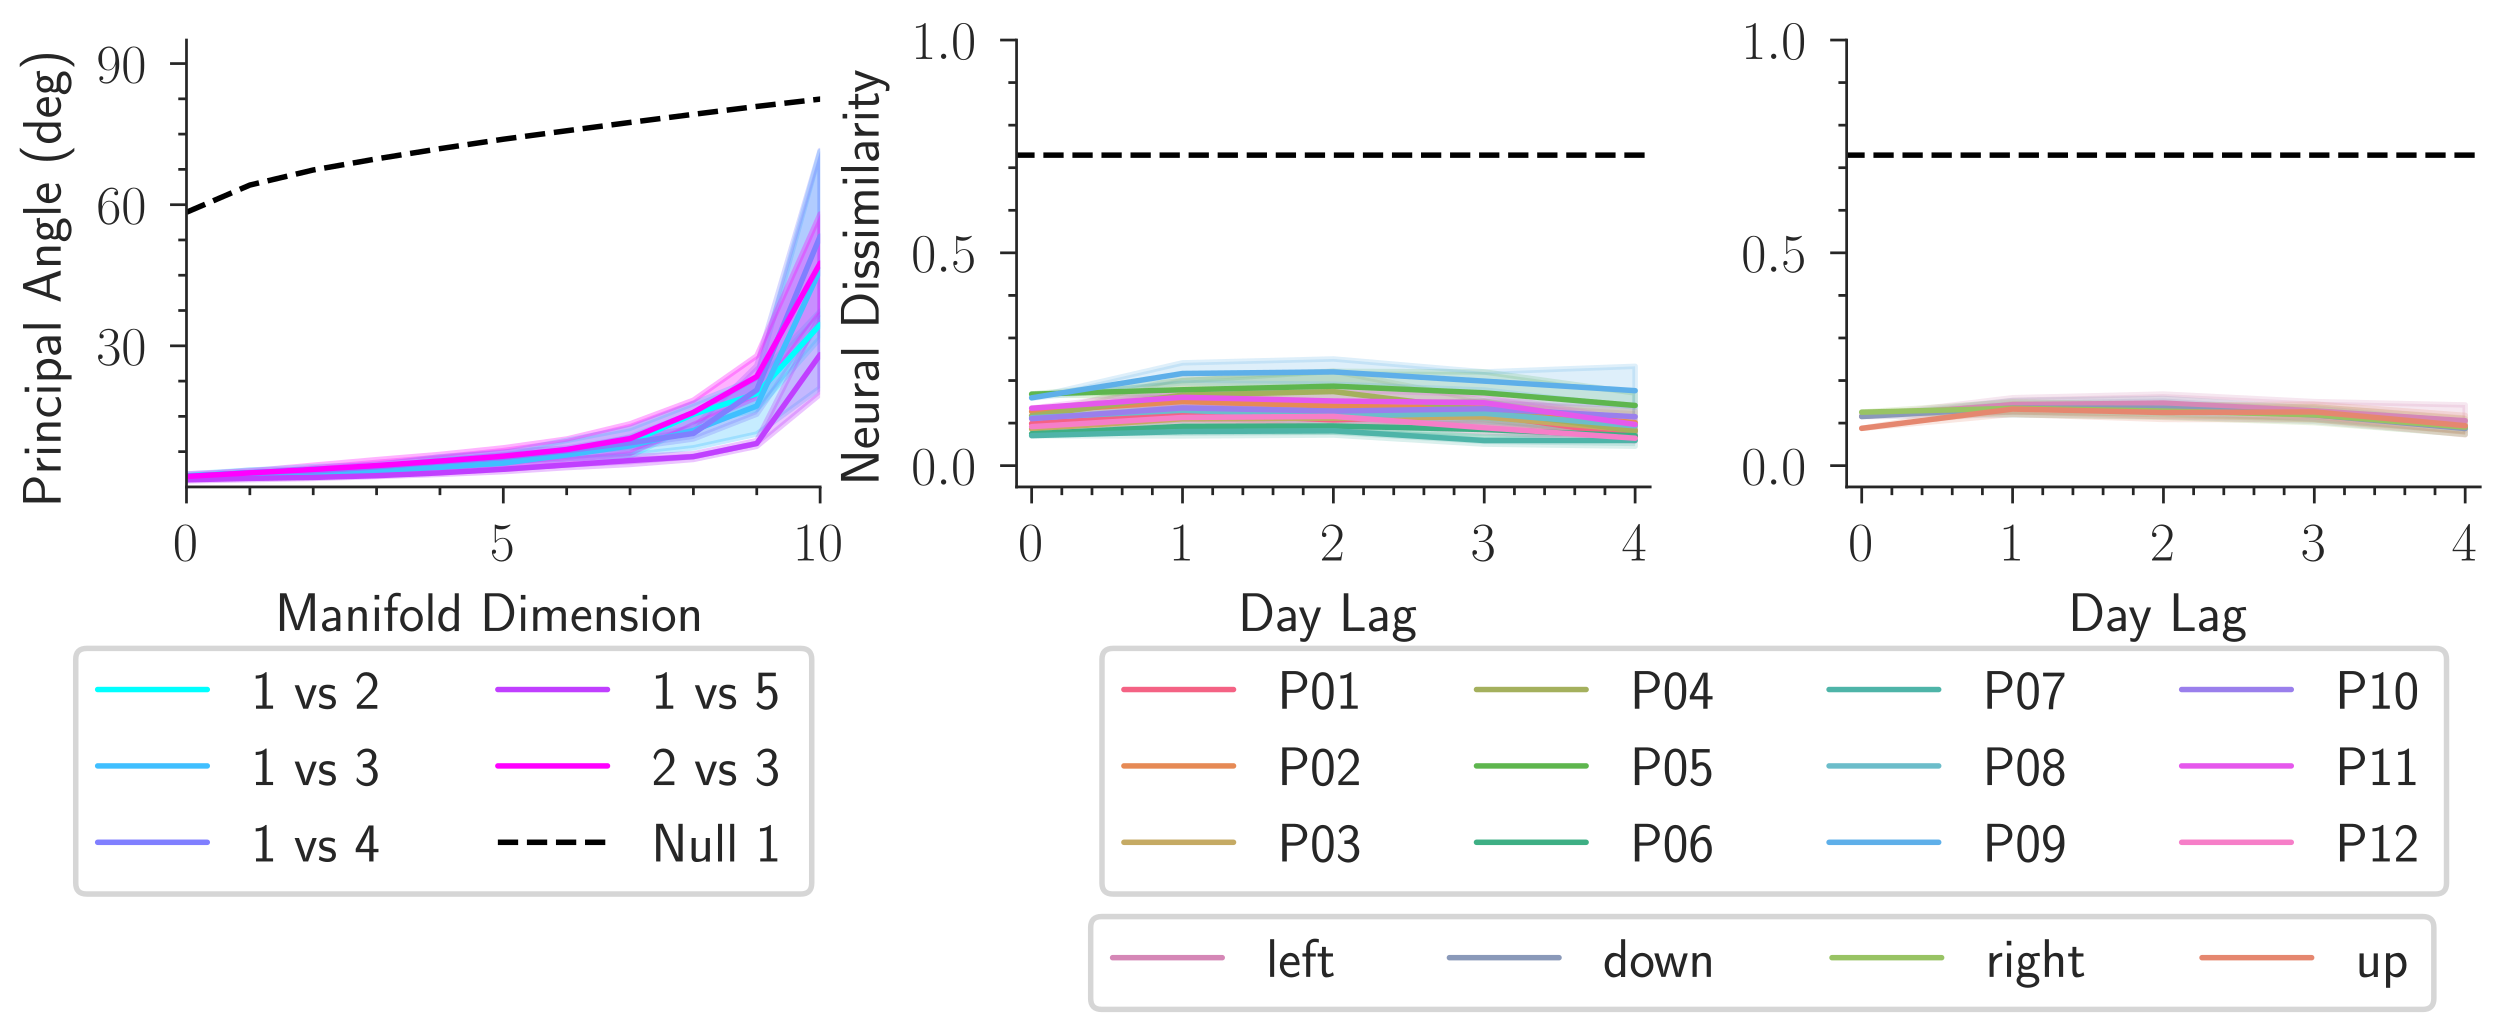 <?xml version="1.0" encoding="utf-8" standalone="no"?>
<!DOCTYPE svg PUBLIC "-//W3C//DTD SVG 1.1//EN"
  "http://www.w3.org/Graphics/SVG/1.1/DTD/svg11.dtd">
<!-- Created with matplotlib (https://matplotlib.org/) -->
<svg height="187.765pt" version="1.1" viewBox="0 0 456.125 187.765" width="456.125pt" xmlns="http://www.w3.org/2000/svg" xmlns:xlink="http://www.w3.org/1999/xlink">
 <defs>
  <style type="text/css">
*{stroke-linecap:butt;stroke-linejoin:round;}
  </style>
 </defs>
 <g id="figure_1">
  <g id="patch_1">
   <path d="M 0 187.765 
L 456.125 187.765 
L 456.125 0 
L 0 0 
z
" style="fill:#ffffff;"/>
  </g>
  <g id="axes_1">
   <g id="patch_2">
    <path d="M 34.025 88.842 
L 149.633 88.842 
L 149.633 7.302 
L 34.025 7.302 
z
" style="fill:#ffffff;"/>
   </g>
   <g id="matplotlib.axis_1">
    <g id="xtick_1">
     <g id="line2d_1">
      <defs>
       <path d="M 0 0 
L 0 3 
" id="ma99b030726" style="stroke:#262626;stroke-width:0.5;"/>
      </defs>
      <g>
       <use style="fill:#262626;stroke:#262626;stroke-width:0.5;" x="34.025" xlink:href="#ma99b030726" y="88.842"/>
      </g>
     </g>
     <g id="text_1">
      <!-- $\mathdefault{0}$ -->
      <defs>
       <path d="M 42 31.844 
C 42 37.969 41.906 48.422 37.703 56.453 
C 34 63.484 28.094 66 22.906 66 
C 18.094 66 12 63.781 8.203 56.562 
C 4.203 49.016 3.797 39.672 3.797 31.844 
C 3.797 26.109 3.906 17.375 7 9.734 
C 11.297 -0.609 19 -2 22.906 -2 
C 27.5 -2 34.5 -0.109 38.594 9.438 
C 41.594 16.375 42 24.5 42 31.844 
z
M 22.906 -0.406 
C 16.5 -0.406 12.703 5.125 11.297 12.75 
C 10.203 18.688 10.203 27.328 10.203 32.953 
C 10.203 40.688 10.203 47.109 11.5 53.234 
C 13.406 61.781 19 64.391 22.906 64.391 
C 27 64.391 32.297 61.672 34.203 53.438 
C 35.5 47.719 35.594 40.984 35.594 32.953 
C 35.594 26.422 35.594 18.375 34.406 12.453 
C 32.297 1.5 26.406 -0.406 22.906 -0.406 
z
" id="CMR17-48"/>
      </defs>
      <g style="fill:#262626;" transform="translate(31.535 102.261)scale(0.1 -0.1)">
       <use transform="scale(0.996)" xlink:href="#CMR17-48"/>
      </g>
     </g>
    </g>
    <g id="xtick_2">
     <g id="line2d_2">
      <g>
       <use style="fill:#262626;stroke:#262626;stroke-width:0.5;" x="91.829" xlink:href="#ma99b030726" y="88.842"/>
      </g>
     </g>
     <g id="text_2">
      <!-- $\mathdefault{5}$ -->
      <defs>
       <path d="M 11.406 58.594 
C 12.406 58.188 16.5 56.891 20.703 56.891 
C 30 56.891 35.094 61.891 38 64.688 
C 38 65.484 38 66 37.406 66 
C 37.297 66 37.094 66 36.297 65.594 
C 32.797 64.094 28.703 63 23.703 63 
C 20.703 63 16.203 63.359 11.297 65.484 
C 10.203 66 10 66 9.906 66 
C 9.406 66 9.297 65.891 9.297 63.906 
L 9.297 34.859 
C 9.297 33.016 9.297 32.5 10.297 32.5 
C 10.797 32.5 11 32.703 11.5 33.422 
C 14.703 38.047 19.094 40 24.094 40 
C 27.594 40 35.094 37.734 35.094 20.203 
C 35.094 16.984 35.094 11.188 32.094 6.594 
C 29.594 2.484 25.703 0.391 21.406 0.391 
C 14.797 0.391 8.094 4.984 6.297 12.688 
C 6.703 12.594 7.5 12.391 7.906 12.391 
C 9.203 12.391 11.703 13.094 11.703 16.188 
C 11.703 18.891 9.797 20 7.906 20 
C 5.594 20 4.094 18.594 4.094 15.797 
C 4.094 7.094 11 -2 21.594 -2 
C 31.906 -2 41.703 6.891 41.703 19.797 
C 41.703 32.094 33.906 41.594 24.203 41.594 
C 19.094 41.594 14.797 39.688 11.406 36 
z
" id="CMR17-53"/>
      </defs>
      <g style="fill:#262626;" transform="translate(89.339 102.261)scale(0.1 -0.1)">
       <use transform="scale(0.996)" xlink:href="#CMR17-53"/>
      </g>
     </g>
    </g>
    <g id="xtick_3">
     <g id="line2d_3">
      <g>
       <use style="fill:#262626;stroke:#262626;stroke-width:0.5;" x="149.633" xlink:href="#ma99b030726" y="88.842"/>
      </g>
     </g>
     <g id="text_3">
      <!-- $\mathdefault{10}$ -->
      <defs>
       <path d="M 26.594 63.797 
C 26.594 65.891 26.5 66 25.094 66 
C 21.203 61.359 15.297 59.891 9.703 59.688 
C 9.406 59.688 8.906 59.688 8.797 59.5 
C 8.703 59.297 8.703 59.094 8.703 57 
C 11.797 57 17 57.594 21 59.984 
L 21 7.297 
C 21 3.797 20.797 2.594 12.203 2.594 
L 9.203 2.594 
L 9.203 0 
C 14 0.094 19 0.188 23.797 0.188 
C 28.594 0.188 33.594 0.094 38.406 0 
L 38.406 2.594 
L 35.406 2.594 
C 26.797 2.594 26.594 3.688 26.594 7.297 
z
" id="CMR17-49"/>
      </defs>
      <g style="fill:#262626;" transform="translate(144.652 102.261)scale(0.1 -0.1)">
       <use transform="scale(0.996)" xlink:href="#CMR17-49"/>
       <use transform="translate(45.69 0)scale(0.996)" xlink:href="#CMR17-48"/>
      </g>
     </g>
    </g>
    <g id="xtick_4">
     <g id="line2d_4">
      <defs>
       <path d="M 0 0 
L 0 1.5 
" id="m22c834eecd" style="stroke:#262626;stroke-width:0.5;"/>
      </defs>
      <g>
       <use style="fill:#262626;stroke:#262626;stroke-width:0.5;" x="45.586" xlink:href="#m22c834eecd" y="88.842"/>
      </g>
     </g>
    </g>
    <g id="xtick_5">
     <g id="line2d_5">
      <g>
       <use style="fill:#262626;stroke:#262626;stroke-width:0.5;" x="57.147" xlink:href="#m22c834eecd" y="88.842"/>
      </g>
     </g>
    </g>
    <g id="xtick_6">
     <g id="line2d_6">
      <g>
       <use style="fill:#262626;stroke:#262626;stroke-width:0.5;" x="68.708" xlink:href="#m22c834eecd" y="88.842"/>
      </g>
     </g>
    </g>
    <g id="xtick_7">
     <g id="line2d_7">
      <g>
       <use style="fill:#262626;stroke:#262626;stroke-width:0.5;" x="80.268" xlink:href="#m22c834eecd" y="88.842"/>
      </g>
     </g>
    </g>
    <g id="xtick_8">
     <g id="line2d_8">
      <g>
       <use style="fill:#262626;stroke:#262626;stroke-width:0.5;" x="103.39" xlink:href="#m22c834eecd" y="88.842"/>
      </g>
     </g>
    </g>
    <g id="xtick_9">
     <g id="line2d_9">
      <g>
       <use style="fill:#262626;stroke:#262626;stroke-width:0.5;" x="114.951" xlink:href="#m22c834eecd" y="88.842"/>
      </g>
     </g>
    </g>
    <g id="xtick_10">
     <g id="line2d_10">
      <g>
       <use style="fill:#262626;stroke:#262626;stroke-width:0.5;" x="126.511" xlink:href="#m22c834eecd" y="88.842"/>
      </g>
     </g>
    </g>
    <g id="xtick_11">
     <g id="line2d_11">
      <g>
       <use style="fill:#262626;stroke:#262626;stroke-width:0.5;" x="138.072" xlink:href="#m22c834eecd" y="88.842"/>
      </g>
     </g>
    </g>
    <g id="text_4">
     <!-- Manifold Dimension -->
     <defs>
      <path d="M 49.906 37.078 
L 45.094 23.062 
C 44.297 20.484 41.594 12.422 41 9.25 
L 40.906 9.25 
C 40.594 11.234 40 13.328 38.406 18.391 
C 37.5 21.375 36.5 24.453 35.5 27.234 
L 20.703 69 
L 9 69 
L 9 0 
L 16.797 0 
L 16.797 60.922 
L 16.906 60.922 
C 16.906 60.828 17.797 56.453 23.906 39.062 
L 37.094 1.594 
L 44.5 1.594 
L 56.406 34.891 
C 57.203 37.172 59.703 44.422 60.797 47.906 
C 61.797 50.891 64.297 58.25 64.906 61.125 
L 65 61.125 
L 65 0 
L 72.906 0 
L 72.906 69 
L 61.297 69 
z
" id="CMSS17-77"/>
      <path d="M 37.594 27.953 
C 37.594 37.484 30.906 44 21.906 44 
C 17.5 44 12.703 43.188 7.203 39.984 
L 7.797 33.328 
C 10.297 35.156 14.594 38.094 21.797 38.094 
C 26.906 38.094 30 34.141 30 27.844 
L 30 24 
C 14 23.5 4 18.891 4 11.109 
C 4 7.062 6.5 -1 14.797 -1 
C 16.297 -1 24.406 -0.812 30.203 3.5 
L 30.203 -0.203 
L 37.594 -0.203 
z
M 30 12.875 
C 30 11.109 30 8.734 27 6.969 
C 24.406 5.297 21.094 5.094 19.703 5.094 
C 14.703 5.094 11.297 7.859 11.297 11.297 
C 11.297 18.203 26.906 18.891 30 19 
z
" id="CMSS17-97"/>
      <path d="M 40.906 29.344 
C 40.906 35.672 39.406 44 28.094 44 
C 21.703 44 17.5 40.688 14.703 37.281 
L 14.703 43.484 
L 7.406 43.484 
L 7.406 0 
L 15 0 
L 15 24.312 
C 15 30.656 17.406 37.891 24.203 37.891 
C 33 37.891 33.297 31.953 33.297 28.531 
L 33.297 0 
L 40.906 0 
z
" id="CMSS17-110"/>
      <path d="M 15.297 66 
L 6.906 66 
L 6.906 57.594 
L 15.297 57.594 
z
M 14.797 43 
L 7.406 43 
L 7.406 0 
L 14.797 0 
z
" id="CMSS17-105"/>
      <path d="M 16.797 37.188 
L 26.906 37.188 
L 26.906 43 
L 16.594 43 
L 16.594 55.672 
C 16.594 62.703 22 63.891 25.094 63.891 
C 26.094 63.891 28.906 63.891 32.5 62.609 
L 32.5 69.188 
C 30.203 69.688 27.406 70 25.203 70 
C 15.906 70 9.406 62.406 9.406 52.594 
L 9.406 43 
L 2.5 43 
L 2.5 37.188 
L 9.406 37.188 
L 9.406 0 
L 16.797 0 
z
" id="CMSS17-102"/>
      <path d="M 44.203 21.188 
C 44.203 33.984 34.703 44 23.5 44 
C 12 44 2.703 33.688 2.703 21.188 
C 2.703 8.5 12.297 -1 23.406 -1 
C 34.797 -1 44.203 8.797 44.203 21.188 
z
M 23.5 5.297 
C 16.406 5.297 10.297 11.094 10.297 21.984 
C 10.297 33.594 17.406 37.891 23.406 37.891 
C 29.906 37.891 36.594 33.188 36.594 21.984 
C 36.594 10.688 30.094 5.297 23.5 5.297 
z
" id="CMSS17-111"/>
      <path d="M 14.797 69 
L 7.406 69 
L 7.406 0 
L 14.797 0 
z
" id="CMSS17-108"/>
      <path d="M 40.797 69 
L 33.406 69 
L 33.406 38.984 
C 30.297 41.594 25.203 44 19.594 44 
C 10.5 44 3.297 34.047 3.297 21.484 
C 3.297 8.938 10.406 -1 19.297 -1 
C 26.203 -1 30.797 2.688 33.203 4.797 
L 33.203 -0.203 
L 40.797 -0.203 
z
M 33.203 13.297 
C 33.203 11.875 33.203 10.359 30.094 7.625 
C 28.094 5.906 25.703 5.094 23.406 5.094 
C 18 5.094 10.906 9.141 10.906 21.391 
C 10.906 34.141 18.906 37.891 24.406 37.891 
C 28.094 37.891 31.094 36.062 33.203 33.031 
z
" id="CMSS17-100"/>
      <path d="M 8.906 69 
L 8.906 0 
L 33.5 0 
C 49.906 0 62.5 15.328 62.5 33.891 
C 62.5 53.062 49.906 69 33.5 69 
z
M 17.094 5.594 
L 17.094 63.391 
L 31.297 63.391 
C 44.703 63.391 54.297 51.172 54.297 33.891 
C 54.297 17.312 44.797 5.594 31.297 5.594 
z
" id="CMSS17-68"/>
      <path d="M 67 29.344 
C 67 36.078 65.297 44 54.094 44 
C 46.594 44 42.094 39.297 40.094 36.375 
C 38.297 41.688 34.094 44 28.094 44 
C 21.297 44 17 40.094 14.703 37.281 
L 14.703 43.484 
L 7.406 43.484 
L 7.406 0 
L 15 0 
L 15 24.312 
C 15 30.25 17.203 37.891 24.297 37.891 
C 33.406 37.891 33.406 31.453 33.406 28.531 
L 33.406 0 
L 41 0 
L 41 24.312 
C 41 30.25 43.203 37.891 50.297 37.891 
C 59.406 37.891 59.406 31.453 59.406 28.531 
L 59.406 0 
L 67 0 
z
" id="CMSS17-109"/>
      <path d="M 39.094 21.484 
C 39.094 24.797 38.906 31.266 35.703 36.672 
C 32.203 42.391 26.5 44 22.203 44 
C 11.797 44 3 34.125 3 21.297 
C 3 9.047 12.094 -1 23.594 -1 
C 28.094 -1 33.594 0.297 38.594 3.891 
C 38.594 4.297 38.406 6.469 38.297 6.578 
C 38.297 6.766 38 9.828 38 10.234 
C 33.203 6.375 27.703 5.094 23.703 5.094 
C 17.297 5.094 10.406 10.422 10.094 21.484 
z
M 10.906 27 
C 12.203 32.594 16.594 37.891 22.203 37.891 
C 23.703 37.891 30.703 37.688 32.5 27 
z
" id="CMSS17-101"/>
      <path d="M 32.203 40.984 
C 26.297 43.797 21.703 44 18.703 44 
C 11.594 44 3.094 41.484 3.094 31.391 
C 3.094 21.297 14.094 19.094 17.094 18.484 
C 21.703 17.594 26.797 16.594 26.797 11.594 
C 26.797 5.297 19.594 5.297 18.297 5.297 
C 14.297 5.297 8.797 6.391 3.797 9.984 
L 2.594 3.297 
C 8.297 0 13.797 -1 18.406 -1 
C 30.703 -1 33.797 6.5 33.797 12.188 
C 33.797 17.094 31 20.391 29.094 21.891 
C 25.797 24.484 24.594 24.797 16.406 26.484 
C 15 26.688 10.094 27.797 10.094 32.297 
C 10.094 37.984 16.406 37.984 17.797 37.984 
C 24.297 37.984 28.297 35.984 31 34.484 
z
" id="CMSS17-115"/>
     </defs>
     <g style="fill:#262626;" transform="translate(50.18 115.116)scale(0.1 -0.1)">
      <use transform="scale(0.996)" xlink:href="#CMSS17-77"/>
      <use transform="translate(81.676 0)scale(0.996)" xlink:href="#CMSS17-97"/>
      <use transform="translate(126.598 0)scale(0.996)" xlink:href="#CMSS17-110"/>
      <use transform="translate(174.803 0)scale(0.996)" xlink:href="#CMSS17-105"/>
      <use transform="translate(196.984 0)scale(0.996)" xlink:href="#CMSS17-102"/>
      <use transform="translate(225.61 0)scale(0.996)" xlink:href="#CMSS17-111"/>
      <use transform="translate(272.454 0)scale(0.996)" xlink:href="#CMSS17-108"/>
      <use transform="translate(294.635 0)scale(0.996)" xlink:href="#CMSS17-100"/>
      <use transform="translate(374.069 0)scale(0.996)" xlink:href="#CMSS17-68"/>
      <use transform="translate(441.612 0)scale(0.996)" xlink:href="#CMSS17-105"/>
      <use transform="translate(463.792 0)scale(0.996)" xlink:href="#CMSS17-109"/>
      <use transform="translate(538.021 0)scale(0.996)" xlink:href="#CMSS17-101"/>
      <use transform="translate(579.66 0)scale(0.996)" xlink:href="#CMSS17-110"/>
      <use transform="translate(627.865 0)scale(0.996)" xlink:href="#CMSS17-115"/>
      <use transform="translate(663.779 0)scale(0.996)" xlink:href="#CMSS17-105"/>
      <use transform="translate(685.96 0)scale(0.996)" xlink:href="#CMSS17-111"/>
      <use transform="translate(732.803 0)scale(0.996)" xlink:href="#CMSS17-110"/>
     </g>
    </g>
   </g>
   <g id="matplotlib.axis_2">
    <g id="ytick_1">
     <g id="line2d_12">
      <defs>
       <path d="M 0 0 
L -3 0 
" id="m430ddbc744" style="stroke:#262626;stroke-width:0.5;"/>
      </defs>
      <g>
       <use style="fill:#262626;stroke:#262626;stroke-width:0.5;" x="34.025" xlink:href="#m430ddbc744" y="63.093"/>
      </g>
     </g>
     <g id="text_5">
      <!-- $\mathdefault{30}$ -->
      <defs>
       <path d="M 22.094 34 
C 31 34 34.906 26.141 34.906 17.094 
C 34.906 5.031 28.5 0.391 22.703 0.391 
C 17.406 0.391 8.797 3.016 6.094 10.797 
C 6.594 10.594 7.094 10.594 7.594 10.594 
C 10 10.594 11.797 12.188 11.797 14.797 
C 11.797 17.688 9.594 19 7.594 19 
C 5.906 19 3.297 18.188 3.297 14.484 
C 3.297 5.234 12.297 -2 22.906 -2 
C 34 -2 42.5 6.75 42.5 16.984 
C 42.5 26.844 34.5 34 25 35.094 
C 32.594 36.672 39.906 43.375 39.906 52.391 
C 39.906 60.25 32 66 23 66 
C 13.906 66 5.906 60.344 5.906 52.297 
C 5.906 48.797 8.5 48.188 9.797 48.188 
C 11.906 48.188 13.703 49.484 13.703 52.094 
C 13.703 54.688 11.906 56 9.797 56 
C 9.406 56 8.906 56 8.5 55.797 
C 11.406 62.484 19.297 63.688 22.797 63.688 
C 26.297 63.688 32.906 61.969 32.906 52.297 
C 32.906 49.484 32.5 44.547 29.094 40.219 
C 26.094 36.391 22.703 36.188 19.406 35.891 
C 18.906 35.891 16.594 35.688 16.203 35.688 
C 15.5 35.594 15.094 35.5 15.094 34.797 
C 15.094 34.094 15.203 34 17.203 34 
z
" id="CMR17-51"/>
      </defs>
      <g style="fill:#262626;" transform="translate(17.563 66.552)scale(0.1 -0.1)">
       <use transform="scale(0.996)" xlink:href="#CMR17-51"/>
       <use transform="translate(45.69 0)scale(0.996)" xlink:href="#CMR17-48"/>
      </g>
     </g>
    </g>
    <g id="ytick_2">
     <g id="line2d_13">
      <g>
       <use style="fill:#262626;stroke:#262626;stroke-width:0.5;" x="34.025" xlink:href="#m430ddbc744" y="37.343"/>
      </g>
     </g>
     <g id="text_6">
      <!-- $\mathdefault{60}$ -->
      <defs>
       <path d="M 10.594 34.344 
C 10.594 58 21.797 63.688 28.297 63.688 
C 30.406 63.688 35.5 63.266 37.5 59.094 
C 35.906 59.094 32.906 59.094 32.906 55.594 
C 32.906 52.891 35.094 52 36.5 52 
C 37.406 52 40.094 52.391 40.094 55.797 
C 40.094 62.297 35.094 66 28.203 66 
C 16.297 66 3.797 53.297 3.797 31.422 
C 3.797 4.016 15.094 -2 23.094 -2 
C 32.797 -2 42 6.734 42 20.234 
C 42 32.828 33.906 42 23.703 42 
C 17.594 42 13.094 37.969 10.594 30.922 
z
M 23.094 0.391 
C 10.797 0.391 10.797 18.938 10.797 22.656 
C 10.797 29.906 14.203 40.391 23.5 40.391 
C 25.203 40.391 30.094 40.391 33.406 33.438 
C 35.203 29.516 35.203 25.375 35.203 20.344 
C 35.203 14.906 35.203 10.875 33.094 6.844 
C 30.906 2.703 27.703 0.391 23.094 0.391 
z
" id="CMR17-54"/>
      </defs>
      <g style="fill:#262626;" transform="translate(17.563 40.802)scale(0.1 -0.1)">
       <use transform="scale(0.996)" xlink:href="#CMR17-54"/>
       <use transform="translate(45.69 0)scale(0.996)" xlink:href="#CMR17-48"/>
      </g>
     </g>
    </g>
    <g id="ytick_3">
     <g id="line2d_14">
      <g>
       <use style="fill:#262626;stroke:#262626;stroke-width:0.5;" x="34.025" xlink:href="#m430ddbc744" y="11.594"/>
      </g>
     </g>
     <g id="text_7">
      <!-- $\mathdefault{90}$ -->
      <defs>
       <path d="M 35.203 29.234 
C 35.203 7 26.094 0.391 18.594 0.391 
C 16.297 0.391 10.703 0.672 8.406 4.391 
C 11 4 12.906 5.391 12.906 7.891 
C 12.906 10.594 10.703 11.5 9.297 11.5 
C 8.406 11.5 5.703 11.094 5.703 7.688 
C 5.703 1.062 11.594 -2 18.797 -2 
C 30.297 -2 42 10.391 42 32.656 
C 42 60.266 30.797 66 23.203 66 
C 13.297 66 3.797 57.25 3.797 43.75 
C 3.797 31.25 11.906 22 22.094 22 
C 30.5 22 34.203 29.844 35.203 33.156 
z
M 22.297 23.594 
C 19.594 23.594 15.797 24.094 12.703 30.141 
C 10.594 34.078 10.594 38.703 10.594 43.641 
C 10.594 49.594 10.594 53.719 13.406 58.156 
C 14.797 60.266 17.406 63.688 23.203 63.688 
C 35 63.688 35 45.453 35 41.422 
C 35 34.266 31.797 23.594 22.297 23.594 
z
" id="CMR17-57"/>
      </defs>
      <g style="fill:#262626;" transform="translate(17.563 15.053)scale(0.1 -0.1)">
       <use transform="scale(0.996)" xlink:href="#CMR17-57"/>
       <use transform="translate(45.69 0)scale(0.996)" xlink:href="#CMR17-48"/>
      </g>
     </g>
    </g>
    <g id="ytick_4">
     <g id="line2d_15">
      <defs>
       <path d="M 0 0 
L -1.5 0 
" id="m4835c6d20b" style="stroke:#262626;stroke-width:0.5;"/>
      </defs>
      <g>
       <use style="fill:#262626;stroke:#262626;stroke-width:0.5;" x="34.025" xlink:href="#m4835c6d20b" y="82.405"/>
      </g>
     </g>
    </g>
    <g id="ytick_5">
     <g id="line2d_16">
      <g>
       <use style="fill:#262626;stroke:#262626;stroke-width:0.5;" x="34.025" xlink:href="#m4835c6d20b" y="75.967"/>
      </g>
     </g>
    </g>
    <g id="ytick_6">
     <g id="line2d_17">
      <g>
       <use style="fill:#262626;stroke:#262626;stroke-width:0.5;" x="34.025" xlink:href="#m4835c6d20b" y="69.53"/>
      </g>
     </g>
    </g>
    <g id="ytick_7">
     <g id="line2d_18">
      <g>
       <use style="fill:#262626;stroke:#262626;stroke-width:0.5;" x="34.025" xlink:href="#m4835c6d20b" y="56.655"/>
      </g>
     </g>
    </g>
    <g id="ytick_8">
     <g id="line2d_19">
      <g>
       <use style="fill:#262626;stroke:#262626;stroke-width:0.5;" x="34.025" xlink:href="#m4835c6d20b" y="50.218"/>
      </g>
     </g>
    </g>
    <g id="ytick_9">
     <g id="line2d_20">
      <g>
       <use style="fill:#262626;stroke:#262626;stroke-width:0.5;" x="34.025" xlink:href="#m4835c6d20b" y="43.781"/>
      </g>
     </g>
    </g>
    <g id="ytick_10">
     <g id="line2d_21">
      <g>
       <use style="fill:#262626;stroke:#262626;stroke-width:0.5;" x="34.025" xlink:href="#m4835c6d20b" y="30.906"/>
      </g>
     </g>
    </g>
    <g id="ytick_11">
     <g id="line2d_22">
      <g>
       <use style="fill:#262626;stroke:#262626;stroke-width:0.5;" x="34.025" xlink:href="#m4835c6d20b" y="24.468"/>
      </g>
     </g>
    </g>
    <g id="ytick_12">
     <g id="line2d_23">
      <g>
       <use style="fill:#262626;stroke:#262626;stroke-width:0.5;" x="34.025" xlink:href="#m4835c6d20b" y="18.031"/>
      </g>
     </g>
    </g>
    <g id="text_8">
     <!-- Principal Angle (deg) -->
     <defs>
      <path d="M 32.906 29 
C 44.906 29 54.703 38.234 54.703 49.047 
C 54.703 59.656 45.297 69 32.297 69 
L 8.906 69 
L 8.906 0 
L 17.297 0 
L 17.297 29 
z
M 30.094 63.391 
C 41.703 63.391 46.797 56.219 46.797 49.047 
C 46.797 42.359 42.094 34.797 30.094 34.797 
L 17.094 34.797 
L 17.094 63.391 
z
" id="CMSS17-80"/>
      <path d="M 14.906 21.391 
C 14.906 30.844 21.797 37.172 30.594 37.375 
L 30.594 44 
C 24.203 43.891 18.203 40.688 14.594 35.469 
L 14.594 43.484 
L 7.5 43.484 
L 7.5 0 
L 14.906 0 
z
" id="CMSS17-114"/>
      <path d="M 38.5 39.688 
C 38.5 40.391 33.906 42.391 32.703 42.797 
C 29.406 44 25.203 44 24.094 44 
C 11.094 44 3.297 32.688 3.297 21.297 
C 3.297 9.297 12 -1 23.703 -1 
C 30.406 -1 35.203 1.188 39.094 3.797 
L 38.5 10.391 
C 34.203 7.094 29.203 5.297 23.797 5.297 
C 16 5.297 10.906 12.094 10.906 21.391 
C 10.906 28.594 14.203 37.688 24.203 37.688 
C 29.703 37.688 32.797 36.594 37.406 33.484 
z
" id="CMSS17-99"/>
      <path d="M 15.094 4.297 
C 18.406 1.094 22.906 -1 27.703 -1 
C 37 -1 45 8.641 45 21.594 
C 45 33.547 39 44 30.406 44 
C 25.406 44 19.406 42.188 14.906 38.594 
L 14.906 43.188 
L 7.5 43.188 
L 7.5 -20 
L 15.094 -20 
z
M 15.094 32.625 
C 15.906 33.844 19.297 37.688 24.797 37.688 
C 31.797 37.688 37.406 30.406 37.406 21.594 
C 37.406 11.578 30.594 5.094 23.906 5.094 
C 21.906 5.094 19.797 5.594 17.797 7.312 
C 15.094 9.75 15.094 11.266 15.094 12.688 
z
" id="CMSS17-112"/>
      <path d="M 35.5 69 
L 26.906 69 
L 2.594 0 
L 10.203 0 
L 17.203 20 
L 44 20 
L 51.094 0 
L 59.797 0 
z
M 42.094 25.594 
L 19.094 25.594 
C 23.906 39.531 29.906 56.844 30.594 61.312 
L 30.703 61.312 
C 31.406 57.234 33.406 51.266 35.094 46.188 
z
" id="CMSS17-65"/>
      <path d="M 44.5 44 
C 38.797 43.891 33.906 42.797 29.906 40.891 
C 26.594 43.484 23.203 44 20.906 44 
C 12.203 44 5.594 36.812 5.594 28.5 
C 5.594 23.141 8.594 19.094 8.797 18.891 
C 7 16.391 6 13.688 6 10.688 
C 6 7.188 7.406 4.688 8.5 3.297 
C 3.297 0.094 2.594 -4.812 2.594 -6.703 
C 2.594 -14 11.703 -20 23.406 -20 
C 35.203 -20 44.297 -14 44.297 -6.609 
C 44.297 7.188 29 7.297 24.797 7.297 
L 16.703 7.297 
C 15.203 7.297 11.203 7.297 11.203 12.391 
C 11.203 14.391 12.094 15.688 12.203 15.797 
C 13.703 14.688 16.797 13 20.906 13 
C 29.203 13 36.094 19.984 36.094 28.5 
C 36.094 33.25 33.906 36.703 33 37.891 
L 33.297 37.891 
C 33.594 37.891 37.797 38.188 39.297 38.188 
C 42.5 38.188 42.797 38.094 45.594 37.797 
z
M 20.906 18.5 
C 17.5 18.5 12.703 20.578 12.703 28.5 
C 12.703 37.109 18.203 38.484 20.797 38.484 
C 24.203 38.484 29 36.406 29 28.5 
C 29 19.875 23.5 18.5 20.906 18.5 
z
M 24.703 0 
C 27.094 0 37.203 0 37.203 -6.812 
C 37.203 -11.109 31 -14.5 23.5 -14.5 
C 15.906 -14.5 9.703 -11.203 9.703 -6.703 
C 9.703 -6.203 9.703 0 16.594 0 
z
" id="CMSS17-103"/>
      <path d="M 25.203 75 
C 19.797 69.484 7.406 56.672 7.406 25.047 
C 7.406 -6.688 19.797 -19.406 25.203 -25 
L 31.297 -25 
C 19 -12.203 15 5.719 15 24.938 
C 15 44.062 18.797 62.078 31.297 75 
z
" id="CMSS17-40"/>
      <path d="M 11.297 -25 
C 16.703 -19.5 29.094 -6.688 29.094 24.938 
C 29.094 56.672 16.703 69.375 11.297 75 
L 5.203 75 
C 17.5 62.172 21.5 44.266 21.5 25.047 
C 21.5 5.922 17.703 -12.094 5.203 -25 
z
" id="CMSS17-41"/>
     </defs>
     <g style="fill:#262626;" transform="translate(11.072 92.544)rotate(-90)scale(0.1 -0.1)">
      <use transform="scale(0.996)" xlink:href="#CMSS17-80"/>
      <use transform="translate(59.736 0)scale(0.996)" xlink:href="#CMSS17-114"/>
      <use transform="translate(91.645 0)scale(0.996)" xlink:href="#CMSS17-105"/>
      <use transform="translate(113.826 0)scale(0.996)" xlink:href="#CMSS17-110"/>
      <use transform="translate(162.031 0)scale(0.996)" xlink:href="#CMSS17-99"/>
      <use transform="translate(203.67 0)scale(0.996)" xlink:href="#CMSS17-105"/>
      <use transform="translate(225.851 0)scale(0.996)" xlink:href="#CMSS17-112"/>
      <use transform="translate(274.056 0)scale(0.996)" xlink:href="#CMSS17-97"/>
      <use transform="translate(318.977 0)scale(0.996)" xlink:href="#CMSS17-108"/>
      <use transform="translate(372.387 0)scale(0.996)" xlink:href="#CMSS17-65"/>
      <use transform="translate(434.605 0)scale(0.996)" xlink:href="#CMSS17-110"/>
      <use transform="translate(482.81 0)scale(0.996)" xlink:href="#CMSS17-103"/>
      <use transform="translate(529.654 0)scale(0.996)" xlink:href="#CMSS17-108"/>
      <use transform="translate(551.834 0)scale(0.996)" xlink:href="#CMSS17-101"/>
      <use transform="translate(624.702 0)scale(0.996)" xlink:href="#CMSS17-40"/>
      <use transform="translate(661.136 0)scale(0.996)" xlink:href="#CMSS17-100"/>
      <use transform="translate(709.341 0)scale(0.996)" xlink:href="#CMSS17-101"/>
      <use transform="translate(750.98 0)scale(0.996)" xlink:href="#CMSS17-103"/>
      <use transform="translate(797.824 0)scale(0.996)" xlink:href="#CMSS17-41"/>
     </g>
    </g>
   </g>
   <g id="PolyCollection_1">
    <defs>
     <path d="M 34.025 -101.269 
L 34.025 -100.637 
L 45.586 -101.005 
L 57.147 -101.608 
L 68.708 -102.029 
L 80.268 -102.726 
L 91.829 -103.679 
L 103.39 -104.037 
L 114.951 -104.528 
L 126.511 -110.256 
L 138.072 -113.054 
L 149.633 -126.098 
L 149.633 -130.983 
L 149.633 -130.983 
L 138.072 -118.812 
L 126.511 -114.133 
L 114.951 -109.626 
L 103.39 -107.412 
L 91.829 -105.154 
L 80.268 -104.423 
L 68.708 -102.938 
L 57.147 -102.622 
L 45.586 -101.978 
L 34.025 -101.269 
z
" id="m4badbe7739" style="stroke:#00ffff;stroke-opacity:0.3;"/>
    </defs>
    <g clip-path="url(#p3f365754aa)">
     <use style="fill:#00ffff;fill-opacity:0.3;stroke:#00ffff;stroke-opacity:0.3;" x="0" xlink:href="#m4badbe7739" y="187.765"/>
    </g>
   </g>
   <g id="PolyCollection_2">
    <defs>
     <path d="M 34.025 -100.786 
L 34.025 -100.292 
L 45.586 -100.711 
L 57.147 -101.007 
L 68.708 -101.451 
L 80.268 -101.941 
L 91.829 -102.675 
L 103.39 -104.05 
L 114.951 -104.764 
L 126.511 -106.057 
L 138.072 -108.577 
L 149.633 -116.992 
L 149.633 -160.107 
L 149.633 -160.107 
L 138.072 -118.826 
L 126.511 -112.407 
L 114.951 -108.064 
L 103.39 -105.482 
L 91.829 -103.866 
L 80.268 -103.039 
L 68.708 -102.187 
L 57.147 -101.597 
L 45.586 -101.163 
L 34.025 -100.786 
z
" id="mdf34f16e8c" style="stroke:#40bfff;stroke-opacity:0.3;"/>
    </defs>
    <g clip-path="url(#p3f365754aa)">
     <use style="fill:#40bfff;fill-opacity:0.3;stroke:#40bfff;stroke-opacity:0.3;" x="0" xlink:href="#mdf34f16e8c" y="187.765"/>
    </g>
   </g>
   <g id="PolyCollection_3">
    <defs>
     <path d="M 34.025 -101.01 
L 34.025 -100.648 
L 45.586 -101.069 
L 57.147 -101.559 
L 68.708 -102.064 
L 80.268 -102.817 
L 91.829 -103.325 
L 103.39 -105.052 
L 114.951 -106.074 
L 126.511 -107.681 
L 138.072 -112.204 
L 149.633 -129.037 
L 149.633 -160.3 
L 149.633 -160.3 
L 138.072 -121.03 
L 126.511 -109.672 
L 114.951 -107.877 
L 103.39 -106.018 
L 91.829 -105.315 
L 80.268 -104.192 
L 68.708 -103.11 
L 57.147 -102.083 
L 45.586 -102.004 
L 34.025 -101.01 
z
" id="m867de065a5" style="stroke:#807fff;stroke-opacity:0.3;"/>
    </defs>
    <g clip-path="url(#p3f365754aa)">
     <use style="fill:#807fff;fill-opacity:0.3;stroke:#807fff;stroke-opacity:0.3;" x="0" xlink:href="#m867de065a5" y="187.765"/>
    </g>
   </g>
   <g id="PolyCollection_4">
    <defs>
     <path d="M 34.025 -100.421 
L 34.025 -100.037 
L 45.586 -100.255 
L 57.147 -100.473 
L 68.708 -100.826 
L 80.268 -101.213 
L 91.829 -101.709 
L 103.39 -102.448 
L 114.951 -103.023 
L 126.511 -103.936 
L 138.072 -106.338 
L 149.633 -115.839 
L 149.633 -130.286 
L 149.633 -130.286 
L 138.072 -107.371 
L 126.511 -104.979 
L 114.951 -104.455 
L 103.39 -103.434 
L 91.829 -102.586 
L 80.268 -101.77 
L 68.708 -101.133 
L 57.147 -100.844 
L 45.586 -100.713 
L 34.025 -100.421 
z
" id="mfc054eb769" style="stroke:#c03fff;stroke-opacity:0.3;"/>
    </defs>
    <g clip-path="url(#p3f365754aa)">
     <use style="fill:#c03fff;fill-opacity:0.3;stroke:#c03fff;stroke-opacity:0.3;" x="0" xlink:href="#mfc054eb769" y="187.765"/>
    </g>
   </g>
   <g id="PolyCollection_5">
    <defs>
     <path d="M 34.025 -101.292 
L 34.025 -100.389 
L 45.586 -101.133 
L 57.147 -101.359 
L 68.708 -101.746 
L 80.268 -102.448 
L 91.829 -103.012 
L 103.39 -103.841 
L 114.951 -105.04 
L 126.511 -110.318 
L 138.072 -115.27 
L 149.633 -130.777 
L 149.633 -148.709 
L 149.633 -148.709 
L 138.072 -122.839 
L 126.511 -114.75 
L 114.951 -110.439 
L 103.39 -107.667 
L 91.829 -106.057 
L 80.268 -104.854 
L 68.708 -103.902 
L 57.147 -102.884 
L 45.586 -101.844 
L 34.025 -101.292 
z
" id="m674b2ef8bb" style="stroke:#ff00ff;stroke-opacity:0.3;"/>
    </defs>
    <g clip-path="url(#p3f365754aa)">
     <use style="fill:#ff00ff;fill-opacity:0.3;stroke:#ff00ff;stroke-opacity:0.3;" x="0" xlink:href="#m674b2ef8bb" y="187.765"/>
    </g>
   </g>
   <g id="line2d_24">
    <path clip-path="url(#p3f365754aa)" d="M 34.025 86.812 
L 45.586 86.274 
L 57.147 85.65 
L 68.708 85.282 
L 80.268 84.191 
L 91.829 83.349 
L 103.39 82.041 
L 114.951 80.688 
L 126.511 75.571 
L 138.072 71.832 
L 149.633 59.225 
" style="fill:none;stroke:#00ffff;stroke-linecap:round;"/>
   </g>
   <g id="line2d_25">
    <path clip-path="url(#p3f365754aa)" d="M 34.025 87.227 
L 45.586 86.828 
L 57.147 86.463 
L 68.708 85.947 
L 80.268 85.276 
L 91.829 84.495 
L 103.39 83 
L 114.951 81.352 
L 126.511 78.533 
L 138.072 74.064 
L 149.633 49.216 
" style="fill:none;stroke:#40bfff;stroke-linecap:round;"/>
   </g>
   <g id="line2d_26">
    <path clip-path="url(#p3f365754aa)" d="M 34.025 86.936 
L 45.586 86.229 
L 57.147 85.944 
L 68.708 85.178 
L 80.268 84.261 
L 91.829 83.446 
L 103.39 82.23 
L 114.951 80.79 
L 126.511 79.089 
L 138.072 71.149 
L 149.633 43.097 
" style="fill:none;stroke:#807fff;stroke-linecap:round;"/>
   </g>
   <g id="line2d_27">
    <path clip-path="url(#p3f365754aa)" d="M 34.025 87.536 
L 45.586 87.281 
L 57.147 87.107 
L 68.708 86.786 
L 80.268 86.274 
L 91.829 85.618 
L 103.39 84.824 
L 114.951 84.026 
L 126.511 83.308 
L 138.072 80.911 
L 149.633 64.703 
" style="fill:none;stroke:#c03fff;stroke-linecap:round;"/>
   </g>
   <g id="line2d_28">
    <path clip-path="url(#p3f365754aa)" d="M 34.025 86.925 
L 45.586 86.277 
L 57.147 85.644 
L 68.708 84.942 
L 80.268 84.115 
L 91.829 83.231 
L 103.39 82.011 
L 114.951 80.026 
L 126.511 75.231 
L 138.072 68.71 
L 149.633 48.023 
" style="fill:none;stroke:#ff00ff;stroke-linecap:round;"/>
   </g>
   <g id="line2d_29">
    <path clip-path="url(#p3f365754aa)" d="M 34.025 38.726 
L 45.586 33.764 
L 57.147 31.013 
L 68.708 28.982 
L 80.268 27.122 
L 91.829 25.4 
L 103.39 23.856 
L 114.951 22.338 
L 126.511 20.857 
L 138.072 19.418 
L 149.633 18.081 
L 161.194 16.682 
L 172.755 15.365 
L 184.315 13.982 
L 195.876 12.641 
" style="fill:none;stroke:#000000;stroke-dasharray:3.7,1.6;stroke-dashoffset:0;"/>
   </g>
   <g id="patch_3">
    <path d="M 34.025 88.842 
L 34.025 7.302 
" style="fill:none;stroke:#262626;stroke-linecap:square;stroke-linejoin:miter;stroke-width:0.5;"/>
   </g>
   <g id="patch_4">
    <path d="M 34.025 88.842 
L 149.633 88.842 
" style="fill:none;stroke:#262626;stroke-linecap:square;stroke-linejoin:miter;stroke-width:0.5;"/>
   </g>
   <g id="legend_1">
    <g id="patch_5">
     <path d="M 15.818 163.116 
L 146.101 163.116 
Q 148.101 163.116 148.101 161.116 
L 148.101 120.304 
Q 148.101 118.304 146.101 118.304 
L 15.818 118.304 
Q 13.818 118.304 13.818 120.304 
L 13.818 161.116 
Q 13.818 163.116 15.818 163.116 
z
" style="fill:#ffffff;opacity:0.8;stroke:#cccccc;stroke-linejoin:miter;"/>
    </g>
    <g id="line2d_30">
     <path d="M 17.818 125.804 
L 37.818 125.804 
" style="fill:none;stroke:#00ffff;stroke-linecap:round;"/>
    </g>
    <g id="line2d_31"/>
    <g id="text_9">
     <!-- 1 vs 2 -->
     <defs>
      <path d="M 28.406 67 
L 26.5 67 
C 21.094 61.703 14.797 60.969 8.406 60.797 
L 8.406 55 
C 11.297 55.094 16 55.297 20.703 57.391 
L 20.703 5.797 
L 8.906 5.797 
L 8.906 0 
L 40.203 0 
L 40.203 5.797 
L 28.406 5.797 
z
" id="CMSS17-49"/>
      <path d="M 41.797 43 
L 34 43 
L 27.297 24.297 
C 25.203 18.188 22.203 9.797 21.703 5.5 
L 21.594 5.5 
C 21.406 7.297 20.594 9.891 20.094 11.688 
C 19.5 13.891 18.703 16.5 18.094 18.297 
L 9.297 43 
L 1.297 43 
L 17.094 0 
L 26 0 
z
" id="CMSS17-118"/>
      <path d="M 25.797 21.141 
C 28.594 24.031 32.797 27.516 35.703 31 
C 38.5 34.391 42.203 39.172 42.203 46.141 
C 42.203 57.109 34.797 67 22.203 67 
C 12.297 67 6.594 60.797 3.906 51.125 
L 7.797 45.75 
C 10 54.812 13.094 60.594 20.906 60.594 
C 29.5 60.594 34.297 53.609 34.297 45.938 
C 34.297 36.781 27.297 29.703 22 24.422 
C 16.094 18.547 10.297 12.578 4.703 6.391 
L 4.703 0 
L 42.203 0 
L 42.203 6.797 
L 25.203 6.797 
C 24 6.797 22.797 6.688 21.594 6.688 
L 11.594 6.688 
L 11.594 6.797 
z
" id="CMSS17-50"/>
     </defs>
     <g style="fill:#262626;" transform="translate(45.818 129.304)scale(0.1 -0.1)">
      <use transform="scale(0.996)" xlink:href="#CMSS17-49"/>
      <use transform="translate(78.073 0)scale(0.996)" xlink:href="#CMSS17-118"/>
      <use transform="translate(121.073 0)scale(0.996)" xlink:href="#CMSS17-115"/>
      <use transform="translate(188.216 0)scale(0.996)" xlink:href="#CMSS17-50"/>
     </g>
    </g>
    <g id="line2d_32">
     <path d="M 17.818 139.741 
L 37.818 139.741 
" style="fill:none;stroke:#40bfff;stroke-linecap:round;"/>
    </g>
    <g id="line2d_33"/>
    <g id="text_10">
     <!-- 1 vs 3 -->
     <defs>
      <path d="M 15.703 32.188 
L 22.5 32.188 
C 31.906 32.188 34.594 23.938 34.594 18.188 
C 34.594 10.344 30.203 4.188 23 4.188 
C 17.406 4.188 9.5 7.016 5 14.469 
C 4.297 10.938 4.297 10.734 3.906 8.328 
C 8.594 1.391 16.203 -2 23.203 -2 
C 34.594 -2 43 7.516 43 18.094 
C 43 26.047 37.5 32.688 30 35.188 
C 36 38.484 40.406 44.688 40.406 51.891 
C 40.406 60.297 32.703 67 23.297 67 
C 14.703 67 8 61.688 5.203 55.984 
C 5.906 54.984 7.703 52.094 8.594 50.594 
C 10.797 56.484 16.5 60.891 23.203 60.891 
C 28.797 60.891 32.5 57.188 32.5 51.891 
C 32.5 46.391 29 40.391 23.094 39 
C 22.703 39 16.5 38.391 15.703 38.297 
z
" id="CMSS17-51"/>
     </defs>
     <g style="fill:#262626;" transform="translate(45.818 143.241)scale(0.1 -0.1)">
      <use transform="scale(0.996)" xlink:href="#CMSS17-49"/>
      <use transform="translate(78.073 0)scale(0.996)" xlink:href="#CMSS17-118"/>
      <use transform="translate(121.073 0)scale(0.996)" xlink:href="#CMSS17-115"/>
      <use transform="translate(188.216 0)scale(0.996)" xlink:href="#CMSS17-51"/>
     </g>
    </g>
    <g id="line2d_34">
     <path d="M 17.818 153.679 
L 37.818 153.679 
" style="fill:none;stroke:#807fff;stroke-linecap:round;"/>
    </g>
    <g id="line2d_35"/>
    <g id="text_11">
     <!-- 1 vs 4 -->
     <defs>
      <path d="M 35.203 17 
L 44.297 17 
L 44.297 23.094 
L 35.203 23.094 
L 35.203 66 
L 26.406 66 
L 2.594 23.094 
L 2.594 17 
L 27.297 17 
L 27.297 0 
L 35.203 0 
z
M 10.297 23.094 
C 16.094 33.422 27.594 54.281 27.594 61.359 
L 27.594 23.094 
z
" id="CMSS17-52"/>
     </defs>
     <g style="fill:#262626;" transform="translate(45.818 157.179)scale(0.1 -0.1)">
      <use transform="scale(0.996)" xlink:href="#CMSS17-49"/>
      <use transform="translate(78.073 0)scale(0.996)" xlink:href="#CMSS17-118"/>
      <use transform="translate(121.073 0)scale(0.996)" xlink:href="#CMSS17-115"/>
      <use transform="translate(188.216 0)scale(0.996)" xlink:href="#CMSS17-52"/>
     </g>
    </g>
    <g id="line2d_36">
     <path d="M 90.835 125.804 
L 110.835 125.804 
" style="fill:none;stroke:#c03fff;stroke-linecap:round;"/>
    </g>
    <g id="line2d_37"/>
    <g id="text_12">
     <!-- 1 vs 5 -->
     <defs>
      <path d="M 14.594 59.594 
L 39.094 59.594 
L 39.094 66 
L 7.297 66 
L 7.297 28.594 
L 14 28.594 
C 15.797 32.859 19.5 36 24.297 36 
C 28.797 36 33.797 31.938 33.797 20.297 
C 33.797 7.844 26.703 4.188 21.5 4.188 
C 15.094 4.188 9.203 8.141 6.594 13.609 
L 3.406 7.938 
C 8 0.797 15.5 -2 21.5 -2 
C 33.094 -2 42.203 7.938 42.203 20.094 
C 42.203 32.547 34.094 42.094 24.406 42.094 
C 20.906 42.094 17.5 40.891 14.594 38.5 
z
" id="CMSS17-53"/>
     </defs>
     <g style="fill:#262626;" transform="translate(118.835 129.304)scale(0.1 -0.1)">
      <use transform="scale(0.996)" xlink:href="#CMSS17-49"/>
      <use transform="translate(78.073 0)scale(0.996)" xlink:href="#CMSS17-118"/>
      <use transform="translate(121.073 0)scale(0.996)" xlink:href="#CMSS17-115"/>
      <use transform="translate(188.216 0)scale(0.996)" xlink:href="#CMSS17-53"/>
     </g>
    </g>
    <g id="line2d_38">
     <path d="M 90.835 139.741 
L 110.835 139.741 
" style="fill:none;stroke:#ff00ff;stroke-linecap:round;"/>
    </g>
    <g id="line2d_39"/>
    <g id="text_13">
     <!-- 2 vs 3 -->
     <g style="fill:#262626;" transform="translate(118.835 143.241)scale(0.1 -0.1)">
      <use transform="scale(0.996)" xlink:href="#CMSS17-50"/>
      <use transform="translate(78.073 0)scale(0.996)" xlink:href="#CMSS17-118"/>
      <use transform="translate(121.073 0)scale(0.996)" xlink:href="#CMSS17-115"/>
      <use transform="translate(188.216 0)scale(0.996)" xlink:href="#CMSS17-51"/>
     </g>
    </g>
    <g id="line2d_40">
     <path d="M 90.835 153.679 
L 110.835 153.679 
" style="fill:none;stroke:#000000;stroke-dasharray:3.7,1.6;stroke-dashoffset:0;"/>
    </g>
    <g id="line2d_41"/>
    <g id="text_14">
     <!-- Null 1% -->
     <defs>
      <path d="M 22.906 65.297 
L 21.094 69 
L 8.797 69 
L 8.797 0 
L 16.594 0 
L 16.594 61.328 
L 16.703 61.422 
C 17.406 59.641 17.797 58.734 21.906 49.891 
L 43.297 3.688 
L 45.094 0 
L 57.406 0 
L 57.406 69 
L 49.594 69 
L 49.594 7.656 
L 49.5 7.562 
C 48.797 9.344 48.406 10.234 44.297 19.094 
z
" id="CMSS17-78"/>
      <path d="M 40.906 43 
L 33.297 43 
L 33.297 15.25 
C 33.297 7.812 27.906 4.797 22.203 4.797 
C 15.594 4.797 15 7 15 11.125 
L 15 43 
L 7.406 43 
L 7.406 10.625 
C 7.406 2.797 10.094 -1 17 -1 
C 20.406 -1 28.094 -0.203 33.5 4.797 
L 33.5 -0.203 
L 40.906 -0.203 
z
" id="CMSS17-117"/>
     </defs>
     <g style="fill:#262626;" transform="translate(118.835 157.179)scale(0.1 -0.1)">
      <use transform="scale(0.996)" xlink:href="#CMSS17-78"/>
      <use transform="translate(66.062 0)scale(0.996)" xlink:href="#CMSS17-117"/>
      <use transform="translate(114.266 0)scale(0.996)" xlink:href="#CMSS17-108"/>
      <use transform="translate(136.447 0)scale(0.996)" xlink:href="#CMSS17-108"/>
      <use transform="translate(189.857 0)scale(0.996)" xlink:href="#CMSS17-49"/>
     </g>
    </g>
   </g>
  </g>
  <g id="axes_2">
   <g id="patch_6">
    <path d="M 185.471 88.842 
L 301.079 88.842 
L 301.079 7.302 
L 185.471 7.302 
z
" style="fill:#ffffff;"/>
   </g>
   <g id="matplotlib.axis_3">
    <g id="xtick_12">
     <g id="line2d_42">
      <g>
       <use style="fill:#262626;stroke:#262626;stroke-width:0.5;" x="188.224" xlink:href="#ma99b030726" y="88.842"/>
      </g>
     </g>
     <g id="text_15">
      <!-- $\mathdefault{0}$ -->
      <g style="fill:#262626;" transform="translate(185.733 102.261)scale(0.1 -0.1)">
       <use transform="scale(0.996)" xlink:href="#CMR17-48"/>
      </g>
     </g>
    </g>
    <g id="xtick_13">
     <g id="line2d_43">
      <g>
       <use style="fill:#262626;stroke:#262626;stroke-width:0.5;" x="215.75" xlink:href="#ma99b030726" y="88.842"/>
      </g>
     </g>
     <g id="text_16">
      <!-- $\mathdefault{1}$ -->
      <g style="fill:#262626;" transform="translate(213.259 102.261)scale(0.1 -0.1)">
       <use transform="scale(0.996)" xlink:href="#CMR17-49"/>
      </g>
     </g>
    </g>
    <g id="xtick_14">
     <g id="line2d_44">
      <g>
       <use style="fill:#262626;stroke:#262626;stroke-width:0.5;" x="243.275" xlink:href="#ma99b030726" y="88.842"/>
      </g>
     </g>
     <g id="text_17">
      <!-- $\mathdefault{2}$ -->
      <defs>
       <path d="M 41.703 15.469 
L 39.906 15.469 
C 38.906 8.391 38.094 7.188 37.703 6.594 
C 37.203 5.797 30 5.797 28.594 5.797 
L 9.406 5.797 
C 13 9.688 20 16.766 28.5 24.938 
C 34.594 30.719 41.703 37.5 41.703 47.391 
C 41.703 59.188 32.297 66 21.797 66 
C 10.797 66 4.094 56.297 4.094 47.297 
C 4.094 43.391 7 42.891 8.203 42.891 
C 9.203 42.891 12.203 43.484 12.203 46.984 
C 12.203 50.094 9.594 51 8.203 51 
C 7.594 51 7 50.891 6.594 50.688 
C 8.5 59.188 14.297 63.391 20.406 63.391 
C 29.094 63.391 34.797 56.5 34.797 47.391 
C 34.797 38.703 29.703 31.219 24 24.734 
L 4.094 2.297 
L 4.094 0 
L 39.297 0 
z
" id="CMR17-50"/>
      </defs>
      <g style="fill:#262626;" transform="translate(240.785 102.261)scale(0.1 -0.1)">
       <use transform="scale(0.996)" xlink:href="#CMR17-50"/>
      </g>
     </g>
    </g>
    <g id="xtick_15">
     <g id="line2d_45">
      <g>
       <use style="fill:#262626;stroke:#262626;stroke-width:0.5;" x="270.801" xlink:href="#ma99b030726" y="88.842"/>
      </g>
     </g>
     <g id="text_18">
      <!-- $\mathdefault{3}$ -->
      <g style="fill:#262626;" transform="translate(268.31 102.261)scale(0.1 -0.1)">
       <use transform="scale(0.996)" xlink:href="#CMR17-51"/>
      </g>
     </g>
    </g>
    <g id="xtick_16">
     <g id="line2d_46">
      <g>
       <use style="fill:#262626;stroke:#262626;stroke-width:0.5;" x="298.327" xlink:href="#ma99b030726" y="88.842"/>
      </g>
     </g>
     <g id="text_19">
      <!-- $\mathdefault{4}$ -->
      <defs>
       <path d="M 33.594 64.797 
C 33.594 66.891 33.5 67 31.703 67 
L 2 19.594 
L 2 17 
L 27.797 17 
L 27.797 7.188 
C 27.797 3.594 27.594 2.594 20.594 2.594 
L 18.703 2.594 
L 18.703 0 
C 21.906 0.188 27.297 0.188 30.703 0.188 
C 34.094 0.188 39.5 0.188 42.703 0 
L 42.703 2.594 
L 40.797 2.594 
C 33.797 2.594 33.594 3.594 33.594 7.188 
L 33.594 17 
L 43.797 17 
L 43.797 19.594 
L 33.594 19.594 
z
M 28.094 58.172 
L 28.094 19.594 
L 4 19.594 
z
" id="CMR17-52"/>
      </defs>
      <g style="fill:#262626;" transform="translate(295.836 102.261)scale(0.1 -0.1)">
       <use transform="scale(0.996)" xlink:href="#CMR17-52"/>
      </g>
     </g>
    </g>
    <g id="xtick_17">
     <g id="line2d_47">
      <g>
       <use style="fill:#262626;stroke:#262626;stroke-width:0.5;" x="193.729" xlink:href="#m22c834eecd" y="88.842"/>
      </g>
     </g>
    </g>
    <g id="xtick_18">
     <g id="line2d_48">
      <g>
       <use style="fill:#262626;stroke:#262626;stroke-width:0.5;" x="199.234" xlink:href="#m22c834eecd" y="88.842"/>
      </g>
     </g>
    </g>
    <g id="xtick_19">
     <g id="line2d_49">
      <g>
       <use style="fill:#262626;stroke:#262626;stroke-width:0.5;" x="204.739" xlink:href="#m22c834eecd" y="88.842"/>
      </g>
     </g>
    </g>
    <g id="xtick_20">
     <g id="line2d_50">
      <g>
       <use style="fill:#262626;stroke:#262626;stroke-width:0.5;" x="210.245" xlink:href="#m22c834eecd" y="88.842"/>
      </g>
     </g>
    </g>
    <g id="xtick_21">
     <g id="line2d_51">
      <g>
       <use style="fill:#262626;stroke:#262626;stroke-width:0.5;" x="221.255" xlink:href="#m22c834eecd" y="88.842"/>
      </g>
     </g>
    </g>
    <g id="xtick_22">
     <g id="line2d_52">
      <g>
       <use style="fill:#262626;stroke:#262626;stroke-width:0.5;" x="226.76" xlink:href="#m22c834eecd" y="88.842"/>
      </g>
     </g>
    </g>
    <g id="xtick_23">
     <g id="line2d_53">
      <g>
       <use style="fill:#262626;stroke:#262626;stroke-width:0.5;" x="232.265" xlink:href="#m22c834eecd" y="88.842"/>
      </g>
     </g>
    </g>
    <g id="xtick_24">
     <g id="line2d_54">
      <g>
       <use style="fill:#262626;stroke:#262626;stroke-width:0.5;" x="237.77" xlink:href="#m22c834eecd" y="88.842"/>
      </g>
     </g>
    </g>
    <g id="xtick_25">
     <g id="line2d_55">
      <g>
       <use style="fill:#262626;stroke:#262626;stroke-width:0.5;" x="248.78" xlink:href="#m22c834eecd" y="88.842"/>
      </g>
     </g>
    </g>
    <g id="xtick_26">
     <g id="line2d_56">
      <g>
       <use style="fill:#262626;stroke:#262626;stroke-width:0.5;" x="254.286" xlink:href="#m22c834eecd" y="88.842"/>
      </g>
     </g>
    </g>
    <g id="xtick_27">
     <g id="line2d_57">
      <g>
       <use style="fill:#262626;stroke:#262626;stroke-width:0.5;" x="259.791" xlink:href="#m22c834eecd" y="88.842"/>
      </g>
     </g>
    </g>
    <g id="xtick_28">
     <g id="line2d_58">
      <g>
       <use style="fill:#262626;stroke:#262626;stroke-width:0.5;" x="265.296" xlink:href="#m22c834eecd" y="88.842"/>
      </g>
     </g>
    </g>
    <g id="xtick_29">
     <g id="line2d_59">
      <g>
       <use style="fill:#262626;stroke:#262626;stroke-width:0.5;" x="276.306" xlink:href="#m22c834eecd" y="88.842"/>
      </g>
     </g>
    </g>
    <g id="xtick_30">
     <g id="line2d_60">
      <g>
       <use style="fill:#262626;stroke:#262626;stroke-width:0.5;" x="281.811" xlink:href="#m22c834eecd" y="88.842"/>
      </g>
     </g>
    </g>
    <g id="xtick_31">
     <g id="line2d_61">
      <g>
       <use style="fill:#262626;stroke:#262626;stroke-width:0.5;" x="287.316" xlink:href="#m22c834eecd" y="88.842"/>
      </g>
     </g>
    </g>
    <g id="xtick_32">
     <g id="line2d_62">
      <g>
       <use style="fill:#262626;stroke:#262626;stroke-width:0.5;" x="292.821" xlink:href="#m22c834eecd" y="88.842"/>
      </g>
     </g>
    </g>
    <g id="text_20">
     <!-- Day Lag -->
     <defs>
      <path d="M 41.797 43 
L 34 43 
C 25.5 20.203 22.594 10.953 22.406 5.984 
L 22.297 5.984 
C 22 10.859 17.594 22.797 14.094 31.344 
L 9.406 43 
L 1.297 43 
L 19 0.219 
C 17.906 -2.766 16.297 -7.25 15.797 -8.234 
C 13.594 -13.812 12.094 -13.812 10.5 -13.812 
C 10.094 -13.812 6.906 -13.703 3.297 -12.609 
L 3.906 -19.203 
C 6.406 -19.703 8.906 -20 10.703 -20 
C 13.203 -20 18.203 -20 22.797 -7.734 
z
" id="CMSS17-121"/>
      <path d="M 26.094 6.5 
C 24.906 6.5 23.703 6.391 22.5 6.391 
L 17.203 6.391 
L 17.203 69 
L 8.797 69 
L 8.797 0 
L 46.906 0 
L 46.906 6.5 
z
" id="CMSS17-76"/>
     </defs>
     <g style="fill:#262626;" transform="translate(225.882 115.116)scale(0.1 -0.1)">
      <use transform="scale(0.996)" xlink:href="#CMSS17-68"/>
      <use transform="translate(67.543 0)scale(0.996)" xlink:href="#CMSS17-97"/>
      <use transform="translate(109.862 0)scale(0.996)" xlink:href="#CMSS17-121"/>
      <use transform="translate(184.092 0)scale(0.996)" xlink:href="#CMSS17-76"/>
      <use transform="translate(234.779 0)scale(0.996)" xlink:href="#CMSS17-97"/>
      <use transform="translate(279.701 0)scale(0.996)" xlink:href="#CMSS17-103"/>
     </g>
    </g>
   </g>
   <g id="matplotlib.axis_4">
    <g id="ytick_13">
     <g id="line2d_63">
      <g>
       <use style="fill:#262626;stroke:#262626;stroke-width:0.5;" x="185.471" xlink:href="#m430ddbc744" y="84.959"/>
      </g>
     </g>
     <g id="text_21">
      <!-- $\mathdefault{0.0}$ -->
      <defs>
       <path d="M 18.406 4.797 
C 18.406 7.688 16 9.688 13.594 9.688 
C 10.703 9.688 8.703 7.297 8.703 4.891 
C 8.703 2 11.094 0 13.5 0 
C 16.406 0 18.406 2.391 18.406 4.797 
z
" id="CMMI12-58"/>
      </defs>
      <g style="fill:#262626;" transform="translate(166.241 88.419)scale(0.1 -0.1)">
       <use transform="scale(0.996)" xlink:href="#CMR17-48"/>
       <use transform="translate(45.69 0)scale(0.996)" xlink:href="#CMMI12-58"/>
       <use transform="translate(72.788 0)scale(0.996)" xlink:href="#CMR17-48"/>
      </g>
     </g>
    </g>
    <g id="ytick_14">
     <g id="line2d_64">
      <g>
       <use style="fill:#262626;stroke:#262626;stroke-width:0.5;" x="185.471" xlink:href="#m430ddbc744" y="46.131"/>
      </g>
     </g>
     <g id="text_22">
      <!-- $\mathdefault{0.5}$ -->
      <g style="fill:#262626;" transform="translate(166.241 49.59)scale(0.1 -0.1)">
       <use transform="scale(0.996)" xlink:href="#CMR17-48"/>
       <use transform="translate(45.69 0)scale(0.996)" xlink:href="#CMMI12-58"/>
       <use transform="translate(72.788 0)scale(0.996)" xlink:href="#CMR17-53"/>
      </g>
     </g>
    </g>
    <g id="ytick_15">
     <g id="line2d_65">
      <g>
       <use style="fill:#262626;stroke:#262626;stroke-width:0.5;" x="185.471" xlink:href="#m430ddbc744" y="7.302"/>
      </g>
     </g>
     <g id="text_23">
      <!-- $\mathdefault{1.0}$ -->
      <g style="fill:#262626;" transform="translate(166.241 10.761)scale(0.1 -0.1)">
       <use transform="scale(0.996)" xlink:href="#CMR17-49"/>
       <use transform="translate(45.69 0)scale(0.996)" xlink:href="#CMMI12-58"/>
       <use transform="translate(72.788 0)scale(0.996)" xlink:href="#CMR17-48"/>
      </g>
     </g>
    </g>
    <g id="ytick_16">
     <g id="line2d_66">
      <g>
       <use style="fill:#262626;stroke:#262626;stroke-width:0.5;" x="185.471" xlink:href="#m4835c6d20b" y="77.194"/>
      </g>
     </g>
    </g>
    <g id="ytick_17">
     <g id="line2d_67">
      <g>
       <use style="fill:#262626;stroke:#262626;stroke-width:0.5;" x="185.471" xlink:href="#m4835c6d20b" y="69.428"/>
      </g>
     </g>
    </g>
    <g id="ytick_18">
     <g id="line2d_68">
      <g>
       <use style="fill:#262626;stroke:#262626;stroke-width:0.5;" x="185.471" xlink:href="#m4835c6d20b" y="61.662"/>
      </g>
     </g>
    </g>
    <g id="ytick_19">
     <g id="line2d_69">
      <g>
       <use style="fill:#262626;stroke:#262626;stroke-width:0.5;" x="185.471" xlink:href="#m4835c6d20b" y="53.896"/>
      </g>
     </g>
    </g>
    <g id="ytick_20">
     <g id="line2d_70">
      <g>
       <use style="fill:#262626;stroke:#262626;stroke-width:0.5;" x="185.471" xlink:href="#m4835c6d20b" y="38.365"/>
      </g>
     </g>
    </g>
    <g id="ytick_21">
     <g id="line2d_71">
      <g>
       <use style="fill:#262626;stroke:#262626;stroke-width:0.5;" x="185.471" xlink:href="#m4835c6d20b" y="30.599"/>
      </g>
     </g>
    </g>
    <g id="ytick_22">
     <g id="line2d_72">
      <g>
       <use style="fill:#262626;stroke:#262626;stroke-width:0.5;" x="185.471" xlink:href="#m4835c6d20b" y="22.834"/>
      </g>
     </g>
    </g>
    <g id="ytick_23">
     <g id="line2d_73">
      <g>
       <use style="fill:#262626;stroke:#262626;stroke-width:0.5;" x="185.471" xlink:href="#m4835c6d20b" y="15.068"/>
      </g>
     </g>
    </g>
    <g id="text_24">
     <!-- Neural Dissimilarity -->
     <defs>
      <path d="M 16.703 37.188 
L 29.703 37.188 
L 29.703 43 
L 16.703 43 
L 16.703 55 
L 9.594 55 
L 9.594 43 
L 1.703 43 
L 1.703 37.188 
L 9.406 37.188 
L 9.406 11.734 
C 9.406 6 10.703 -1 17.297 -1 
C 22.297 -1 26.906 0.391 31.297 2.688 
L 29.703 8.609 
C 27.297 6.5 24.406 5.297 21.297 5.297 
C 16.906 5.297 16.703 10.922 16.703 13.438 
z
" id="CMSS17-116"/>
     </defs>
     <g style="fill:#262626;" transform="translate(160.304 88.573)rotate(-90)scale(0.1 -0.1)">
      <use transform="scale(0.996)" xlink:href="#CMSS17-78"/>
      <use transform="translate(66.062 0)scale(0.996)" xlink:href="#CMSS17-101"/>
      <use transform="translate(107.7 0)scale(0.996)" xlink:href="#CMSS17-117"/>
      <use transform="translate(155.905 0)scale(0.996)" xlink:href="#CMSS17-114"/>
      <use transform="translate(187.815 0)scale(0.996)" xlink:href="#CMSS17-97"/>
      <use transform="translate(232.737 0)scale(0.996)" xlink:href="#CMSS17-108"/>
      <use transform="translate(286.147 0)scale(0.996)" xlink:href="#CMSS17-68"/>
      <use transform="translate(353.69 0)scale(0.996)" xlink:href="#CMSS17-105"/>
      <use transform="translate(375.87 0)scale(0.996)" xlink:href="#CMSS17-115"/>
      <use transform="translate(411.784 0)scale(0.996)" xlink:href="#CMSS17-115"/>
      <use transform="translate(447.697 0)scale(0.996)" xlink:href="#CMSS17-105"/>
      <use transform="translate(469.878 0)scale(0.996)" xlink:href="#CMSS17-109"/>
      <use transform="translate(544.107 0)scale(0.996)" xlink:href="#CMSS17-105"/>
      <use transform="translate(566.288 0)scale(0.996)" xlink:href="#CMSS17-108"/>
      <use transform="translate(588.469 0)scale(0.996)" xlink:href="#CMSS17-97"/>
      <use transform="translate(630.788 0)scale(0.996)" xlink:href="#CMSS17-114"/>
      <use transform="translate(662.698 0)scale(0.996)" xlink:href="#CMSS17-105"/>
      <use transform="translate(684.879 0)scale(0.996)" xlink:href="#CMSS17-116"/>
      <use transform="translate(716.108 0)scale(0.996)" xlink:href="#CMSS17-121"/>
     </g>
    </g>
   </g>
   <g id="PolyCollection_6">
    <defs>
     <path d="M 188.224 -110.511 
L 188.224 -110.468 
L 215.75 -111.381 
L 243.275 -109.638 
L 270.801 -110.754 
L 298.327 -107.521 
L 298.327 -109.324 
L 298.327 -109.324 
L 270.801 -113.51 
L 243.275 -112.74 
L 215.75 -113.202 
L 188.224 -110.511 
z
" id="mc28b27eb99" style="stroke:#f46284;stroke-opacity:0.2;"/>
    </defs>
    <g clip-path="url(#p0067bcbd96)">
     <use style="fill:#f46284;fill-opacity:0.2;stroke:#f46284;stroke-opacity:0.2;" x="0" xlink:href="#mc28b27eb99" y="187.765"/>
    </g>
   </g>
   <g id="PolyCollection_7">
    <defs>
     <path d="M 188.224 -112.705 
L 188.224 -112.658 
L 215.75 -113.331 
L 243.275 -112.99 
L 270.801 -112.306 
L 298.327 -109.104 
L 298.327 -112.739 
L 298.327 -112.739 
L 270.801 -114.452 
L 243.275 -114.452 
L 215.75 -115.76 
L 188.224 -112.705 
z
" id="mcbddce49ed" style="stroke:#e68a55;stroke-opacity:0.2;"/>
    </defs>
    <g clip-path="url(#p0067bcbd96)">
     <use style="fill:#e68a55;fill-opacity:0.2;stroke:#e68a55;stroke-opacity:0.2;" x="0" xlink:href="#mcbddce49ed" y="187.765"/>
    </g>
   </g>
   <g id="PolyCollection_8">
    <defs>
     <path d="M 188.224 -109.515 
L 188.224 -109.479 
L 215.75 -109.602 
L 243.275 -109.873 
L 270.801 -109.569 
L 298.327 -108.785 
L 298.327 -109.622 
L 298.327 -109.622 
L 270.801 -114.55 
L 243.275 -113.274 
L 215.75 -113.307 
L 188.224 -109.515 
z
" id="mc56e76398d" style="stroke:#c5aa64;stroke-opacity:0.2;"/>
    </defs>
    <g clip-path="url(#p0067bcbd96)">
     <use style="fill:#c5aa64;fill-opacity:0.2;stroke:#c5aa64;stroke-opacity:0.2;" x="0" xlink:href="#mc56e76398d" y="187.765"/>
    </g>
   </g>
   <g id="PolyCollection_9">
    <defs>
     <path d="M 188.224 -111.955 
L 188.224 -111.88 
L 215.75 -112.974 
L 243.275 -113.201 
L 270.801 -111.193 
L 298.327 -108.17 
L 298.327 -110.11 
L 298.327 -110.11 
L 270.801 -114.618 
L 243.275 -120.041 
L 215.75 -118.88 
L 188.224 -111.955 
z
" id="m7f378e2316" style="stroke:#a4b05d;stroke-opacity:0.2;"/>
    </defs>
    <g clip-path="url(#p0067bcbd96)">
     <use style="fill:#a4b05d;fill-opacity:0.2;stroke:#a4b05d;stroke-opacity:0.2;" x="0" xlink:href="#m7f378e2316" y="187.765"/>
    </g>
   </g>
   <g id="PolyCollection_10">
    <defs>
     <path d="M 188.224 -115.888 
L 188.224 -115.825 
L 215.75 -115.193 
L 243.275 -114.389 
L 270.801 -113.292 
L 298.327 -111.519 
L 298.327 -116.055 
L 298.327 -116.055 
L 270.801 -119.898 
L 243.275 -120.015 
L 215.75 -118.292 
L 188.224 -115.888 
z
" id="m204afb89c5" style="stroke:#5eb64e;stroke-opacity:0.2;"/>
    </defs>
    <g clip-path="url(#p0067bcbd96)">
     <use style="fill:#5eb64e;fill-opacity:0.2;stroke:#5eb64e;stroke-opacity:0.2;" x="0" xlink:href="#m204afb89c5" y="187.765"/>
    </g>
   </g>
   <g id="PolyCollection_11">
    <defs>
     <path d="M 188.224 -108.64 
L 188.224 -108.61 
L 215.75 -108.994 
L 243.275 -108.947 
L 270.801 -108.169 
L 298.327 -107.761 
L 298.327 -108.98 
L 298.327 -108.98 
L 270.801 -110.789 
L 243.275 -111.651 
L 215.75 -111.176 
L 188.224 -108.64 
z
" id="m8be1be0254" style="stroke:#3eaf84;stroke-opacity:0.2;"/>
    </defs>
    <g clip-path="url(#p0067bcbd96)">
     <use style="fill:#3eaf84;fill-opacity:0.2;stroke:#3eaf84;stroke-opacity:0.2;" x="0" xlink:href="#m8be1be0254" y="187.765"/>
    </g>
   </g>
   <g id="PolyCollection_12">
    <defs>
     <path d="M 188.224 -108.299 
L 188.224 -108.269 
L 215.75 -108.233 
L 243.275 -108.388 
L 270.801 -106.736 
L 298.327 -106.358 
L 298.327 -109.066 
L 298.327 -109.066 
L 270.801 -108.01 
L 243.275 -110.034 
L 215.75 -109.862 
L 188.224 -108.299 
z
" id="m1a092bb80a" style="stroke:#4eb4a8;stroke-opacity:0.2;"/>
    </defs>
    <g clip-path="url(#p0067bcbd96)">
     <use style="fill:#4eb4a8;fill-opacity:0.2;stroke:#4eb4a8;stroke-opacity:0.2;" x="0" xlink:href="#m1a092bb80a" y="187.765"/>
    </g>
   </g>
   <g id="PolyCollection_13">
    <defs>
     <path d="M 188.224 -111.574 
L 188.224 -111.538 
L 215.75 -112.146 
L 243.275 -110.67 
L 270.801 -110.872 
L 298.327 -109.243 
L 298.327 -111.016 
L 298.327 -111.016 
L 270.801 -113.825 
L 243.275 -113.153 
L 215.75 -113.656 
L 188.224 -111.574 
z
" id="m3c28906bcf" style="stroke:#6cbdca;stroke-opacity:0.2;"/>
    </defs>
    <g clip-path="url(#p0067bcbd96)">
     <use style="fill:#6cbdca;fill-opacity:0.2;stroke:#6cbdca;stroke-opacity:0.2;" x="0" xlink:href="#m3c28906bcf" y="187.765"/>
    </g>
   </g>
   <g id="PolyCollection_14">
    <defs>
     <path d="M 188.224 -115.227 
L 188.224 -115.142 
L 215.75 -117.918 
L 243.275 -117.667 
L 270.801 -116.598 
L 298.327 -113.494 
L 298.327 -120.929 
L 298.327 -120.929 
L 270.801 -119.905 
L 243.275 -122.275 
L 215.75 -121.564 
L 188.224 -115.227 
z
" id="m5355a9a8f1" style="stroke:#5eafe9;stroke-opacity:0.2;"/>
    </defs>
    <g clip-path="url(#p0067bcbd96)">
     <use style="fill:#5eafe9;fill-opacity:0.2;stroke:#5eafe9;stroke-opacity:0.2;" x="0" xlink:href="#m5355a9a8f1" y="187.765"/>
    </g>
   </g>
   <g id="PolyCollection_15">
    <defs>
     <path d="M 188.224 -111.394 
L 188.224 -111.368 
L 215.75 -112.642 
L 243.275 -111.876 
L 270.801 -111.816 
L 298.327 -109.872 
L 298.327 -113.793 
L 298.327 -113.793 
L 270.801 -114.646 
L 243.275 -113.667 
L 215.75 -114.015 
L 188.224 -111.394 
z
" id="m0afbb6b56d" style="stroke:#9a7fec;stroke-opacity:0.2;"/>
    </defs>
    <g clip-path="url(#p0067bcbd96)">
     <use style="fill:#9a7fec;fill-opacity:0.2;stroke:#9a7fec;stroke-opacity:0.2;" x="0" xlink:href="#m0afbb6b56d" y="187.765"/>
    </g>
   </g>
   <g id="PolyCollection_16">
    <defs>
     <path d="M 188.224 -113.307 
L 188.224 -113.261 
L 215.75 -114.066 
L 243.275 -112.542 
L 270.801 -112.785 
L 298.327 -109.695 
L 298.327 -110.94 
L 298.327 -110.94 
L 270.801 -115.792 
L 243.275 -116.63 
L 215.75 -116.704 
L 188.224 -113.307 
z
" id="md192f8f9d8" style="stroke:#e558ec;stroke-opacity:0.2;"/>
    </defs>
    <g clip-path="url(#p0067bcbd96)">
     <use style="fill:#e558ec;fill-opacity:0.2;stroke:#e558ec;stroke-opacity:0.2;" x="0" xlink:href="#md192f8f9d8" y="187.765"/>
    </g>
   </g>
   <g id="PolyCollection_17">
    <defs>
     <path d="M 188.224 -109.936 
L 188.224 -109.909 
L 215.75 -110.591 
L 243.275 -110.791 
L 270.801 -108.961 
L 298.327 -107.235 
L 298.327 -108.76 
L 298.327 -108.76 
L 270.801 -110.489 
L 243.275 -112.825 
L 215.75 -112.589 
L 188.224 -109.936 
z
" id="m528b04d77e" style="stroke:#f67ec8;stroke-opacity:0.2;"/>
    </defs>
    <g clip-path="url(#p0067bcbd96)">
     <use style="fill:#f67ec8;fill-opacity:0.2;stroke:#f67ec8;stroke-opacity:0.2;" x="0" xlink:href="#m528b04d77e" y="187.765"/>
    </g>
   </g>
   <g id="LineCollection_1">
    <path clip-path="url(#p0067bcbd96)" d="M 174.461 28.306 
L 301.079 28.306 
" style="fill:none;stroke:#000000;stroke-dasharray:3.7,1.6;stroke-dashoffset:0;"/>
   </g>
   <g id="line2d_74">
    <path clip-path="url(#p0067bcbd96)" d="M 188.224 77.276 
L 215.75 75.421 
L 243.275 76.61 
L 270.801 75.61 
L 298.327 79.577 
" style="fill:none;stroke:#f46284;stroke-linecap:round;"/>
   </g>
   <g id="line2d_75">
    <path clip-path="url(#p0067bcbd96)" d="M 188.224 75.084 
L 215.75 73.261 
L 243.275 74.072 
L 270.801 74.483 
L 298.327 77.122 
" style="fill:none;stroke:#e68a55;stroke-linecap:round;"/>
   </g>
   <g id="line2d_76">
    <path clip-path="url(#p0067bcbd96)" d="M 188.224 78.269 
L 215.75 76.407 
L 243.275 76.295 
L 270.801 76.064 
L 298.327 78.483 
" style="fill:none;stroke:#c5aa64;stroke-linecap:round;"/>
   </g>
   <g id="line2d_77">
    <path clip-path="url(#p0067bcbd96)" d="M 188.224 75.851 
L 215.75 72.086 
L 243.275 71.442 
L 270.801 74.866 
L 298.327 78.625 
" style="fill:none;stroke:#a4b05d;stroke-linecap:round;"/>
   </g>
   <g id="line2d_78">
    <path clip-path="url(#p0067bcbd96)" d="M 188.224 71.91 
L 215.75 71.114 
L 243.275 70.455 
L 270.801 71.671 
L 298.327 73.978 
" style="fill:none;stroke:#5eb64e;stroke-linecap:round;"/>
   </g>
   <g id="line2d_79">
    <path clip-path="url(#p0067bcbd96)" d="M 188.224 79.14 
L 215.75 77.789 
L 243.275 77.729 
L 270.801 78.368 
L 298.327 79.506 
" style="fill:none;stroke:#3eaf84;stroke-linecap:round;"/>
   </g>
   <g id="line2d_80">
    <path clip-path="url(#p0067bcbd96)" d="M 188.224 79.481 
L 215.75 78.735 
L 243.275 78.6 
L 270.801 80.374 
L 298.327 80.369 
" style="fill:none;stroke:#4eb4a8;stroke-linecap:round;"/>
   </g>
   <g id="line2d_81">
    <path clip-path="url(#p0067bcbd96)" d="M 188.224 76.209 
L 215.75 74.864 
L 243.275 75.883 
L 270.801 75.423 
L 298.327 77.694 
" style="fill:none;stroke:#6cbdca;stroke-linecap:round;"/>
   </g>
   <g id="line2d_82">
    <path clip-path="url(#p0067bcbd96)" d="M 188.224 72.582 
L 215.75 68.14 
L 243.275 67.855 
L 270.801 69.538 
L 298.327 71.276 
" style="fill:none;stroke:#5eafe9;stroke-linecap:round;"/>
   </g>
   <g id="line2d_83">
    <path clip-path="url(#p0067bcbd96)" d="M 188.224 76.385 
L 215.75 74.428 
L 243.275 74.997 
L 270.801 74.575 
L 298.327 76.023 
" style="fill:none;stroke:#9a7fec;stroke-linecap:round;"/>
   </g>
   <g id="line2d_84">
    <path clip-path="url(#p0067bcbd96)" d="M 188.224 74.482 
L 215.75 72.486 
L 243.275 73.159 
L 270.801 73.485 
L 298.327 77.448 
" style="fill:none;stroke:#e558ec;stroke-linecap:round;"/>
   </g>
   <g id="line2d_85">
    <path clip-path="url(#p0067bcbd96)" d="M 188.224 77.842 
L 215.75 76.168 
L 243.275 75.972 
L 270.801 78.036 
L 298.327 79.951 
" style="fill:none;stroke:#f67ec8;stroke-linecap:round;"/>
   </g>
   <g id="line2d_86"/>
   <g id="line2d_87"/>
   <g id="line2d_88"/>
   <g id="line2d_89"/>
   <g id="line2d_90"/>
   <g id="line2d_91"/>
   <g id="line2d_92"/>
   <g id="line2d_93"/>
   <g id="line2d_94"/>
   <g id="line2d_95"/>
   <g id="line2d_96"/>
   <g id="line2d_97"/>
   <g id="line2d_98"/>
   <g id="patch_7">
    <path d="M 185.471 88.842 
L 185.471 7.302 
" style="fill:none;stroke:#262626;stroke-linecap:square;stroke-linejoin:miter;stroke-width:0.5;"/>
   </g>
   <g id="patch_8">
    <path d="M 185.471 88.842 
L 301.079 88.842 
" style="fill:none;stroke:#262626;stroke-linecap:square;stroke-linejoin:miter;stroke-width:0.5;"/>
   </g>
   <g id="legend_2">
    <g id="patch_9">
     <path d="M 203.058 163.116 
L 444.369 163.116 
Q 446.369 163.116 446.369 161.116 
L 446.369 120.304 
Q 446.369 118.304 444.369 118.304 
L 203.058 118.304 
Q 201.058 118.304 201.058 120.304 
L 201.058 161.116 
Q 201.058 163.116 203.058 163.116 
z
" style="fill:#ffffff;opacity:0.8;stroke:#cccccc;stroke-linejoin:miter;"/>
    </g>
    <g id="line2d_99">
     <path d="M 205.058 125.804 
L 225.058 125.804 
" style="fill:none;stroke:#f46284;stroke-linecap:round;"/>
    </g>
    <g id="line2d_100"/>
    <g id="text_25">
     <!-- P01 -->
     <defs>
      <path d="M 43.094 32.391 
C 43.094 38.109 43 48.75 38.906 56.984 
C 34.797 64.891 28.203 67 23.5 67 
C 16.703 67 10.906 62.984 7.906 56.578 
C 4.703 49.859 3.797 42.938 3.797 32.391 
C 3.797 25.172 4.094 16.344 7.703 8.609 
C 11.797 0.094 18.703 -2 23.406 -2 
C 29.594 -2 35.594 1.297 39 8.203 
C 42.5 15.438 43.094 23.359 43.094 32.391 
z
M 23.406 4.094 
C 15.797 4.094 13.5 12.828 12.797 15.734 
C 11.594 20.75 11.406 25.562 11.406 33.5 
C 11.406 39.719 11.406 46.75 13.297 52.266 
C 15.594 58.688 19.594 60.891 23.406 60.891 
C 30.797 60.891 33.203 53.469 34 50.859 
C 35.5 45.547 35.5 39.312 35.5 33.5 
C 35.5 24.156 35.5 4.094 23.406 4.094 
z
" id="CMSS17-48"/>
     </defs>
     <g style="fill:#262626;" transform="translate(233.058 129.304)scale(0.1 -0.1)">
      <use transform="scale(0.996)" xlink:href="#CMSS17-80"/>
      <use transform="translate(59.736 0)scale(0.996)" xlink:href="#CMSS17-48"/>
      <use transform="translate(106.579 0)scale(0.996)" xlink:href="#CMSS17-49"/>
     </g>
    </g>
    <g id="line2d_101">
     <path d="M 205.058 139.741 
L 225.058 139.741 
" style="fill:none;stroke:#e68a55;stroke-linecap:round;"/>
    </g>
    <g id="line2d_102"/>
    <g id="text_26">
     <!-- P02 -->
     <g style="fill:#262626;" transform="translate(233.058 143.241)scale(0.1 -0.1)">
      <use transform="scale(0.996)" xlink:href="#CMSS17-80"/>
      <use transform="translate(59.736 0)scale(0.996)" xlink:href="#CMSS17-48"/>
      <use transform="translate(106.579 0)scale(0.996)" xlink:href="#CMSS17-50"/>
     </g>
    </g>
    <g id="line2d_103">
     <path d="M 205.058 153.679 
L 225.058 153.679 
" style="fill:none;stroke:#c5aa64;stroke-linecap:round;"/>
    </g>
    <g id="line2d_104"/>
    <g id="text_27">
     <!-- P03 -->
     <g style="fill:#262626;" transform="translate(233.058 157.179)scale(0.1 -0.1)">
      <use transform="scale(0.996)" xlink:href="#CMSS17-80"/>
      <use transform="translate(59.736 0)scale(0.996)" xlink:href="#CMSS17-48"/>
      <use transform="translate(106.579 0)scale(0.996)" xlink:href="#CMSS17-51"/>
     </g>
    </g>
    <g id="line2d_105">
     <path d="M 269.386 125.804 
L 289.386 125.804 
" style="fill:none;stroke:#a4b05d;stroke-linecap:round;"/>
    </g>
    <g id="line2d_106"/>
    <g id="text_28">
     <!-- P04 -->
     <g style="fill:#262626;" transform="translate(297.386 129.304)scale(0.1 -0.1)">
      <use transform="scale(0.996)" xlink:href="#CMSS17-80"/>
      <use transform="translate(59.736 0)scale(0.996)" xlink:href="#CMSS17-48"/>
      <use transform="translate(106.579 0)scale(0.996)" xlink:href="#CMSS17-52"/>
     </g>
    </g>
    <g id="line2d_107">
     <path d="M 269.386 139.741 
L 289.386 139.741 
" style="fill:none;stroke:#5eb64e;stroke-linecap:round;"/>
    </g>
    <g id="line2d_108"/>
    <g id="text_29">
     <!-- P05 -->
     <g style="fill:#262626;" transform="translate(297.386 143.241)scale(0.1 -0.1)">
      <use transform="scale(0.996)" xlink:href="#CMSS17-80"/>
      <use transform="translate(59.736 0)scale(0.996)" xlink:href="#CMSS17-48"/>
      <use transform="translate(106.579 0)scale(0.996)" xlink:href="#CMSS17-53"/>
     </g>
    </g>
    <g id="line2d_109">
     <path d="M 269.386 153.679 
L 289.386 153.679 
" style="fill:none;stroke:#3eaf84;stroke-linecap:round;"/>
    </g>
    <g id="line2d_110"/>
    <g id="text_30">
     <!-- P06 -->
     <defs>
      <path d="M 39 64.984 
C 34.797 66.688 31.797 67 29 67 
C 16 67 3.906 53.25 3.906 31.609 
C 3.906 4.188 15.406 -2 23.594 -2 
C 28.094 -2 32.594 -0.609 36.906 4.391 
C 41.297 9.672 43 14.062 43 21.75 
C 43 34.109 36.906 45.094 27.797 45.094 
C 21.203 45.094 15.5 41.594 12 37.203 
C 13 51.406 19.594 60.891 29.094 60.891 
C 31.703 60.891 35.094 60.484 39 58.75 
z
M 12.094 21.438 
C 12.094 22.234 12.094 22.734 12.203 24.234 
C 12.203 32.016 16.703 39 24 39 
C 28.703 39 31.094 36.5 32.906 33.406 
C 35 29.516 35.094 25.828 35.094 21.75 
C 35.094 17.859 35.094 13.969 32.797 9.969 
C 30.906 6.891 28.406 4.188 23.594 4.188 
C 14.094 4.188 12.5 17.453 12.094 21.438 
z
" id="CMSS17-54"/>
     </defs>
     <g style="fill:#262626;" transform="translate(297.386 157.179)scale(0.1 -0.1)">
      <use transform="scale(0.996)" xlink:href="#CMSS17-80"/>
      <use transform="translate(59.736 0)scale(0.996)" xlink:href="#CMSS17-48"/>
      <use transform="translate(106.579 0)scale(0.996)" xlink:href="#CMSS17-54"/>
     </g>
    </g>
    <g id="line2d_111">
     <path d="M 333.714 125.804 
L 353.714 125.804 
" style="fill:none;stroke:#4eb4a8;stroke-linecap:round;"/>
    </g>
    <g id="line2d_112"/>
    <g id="text_31">
     <!-- P07 -->
     <defs>
      <path d="M 21.703 59.188 
C 22.906 59.188 24.094 59.297 25.297 59.297 
L 36.797 59.297 
C 22.5 42.422 14.297 21.094 14.297 -1 
L 22.297 -1 
C 22.297 20.391 29.297 42.109 43 59.484 
L 43 66 
L 3.906 66 
L 3.906 59.188 
z
" id="CMSS17-55"/>
     </defs>
     <g style="fill:#262626;" transform="translate(361.714 129.304)scale(0.1 -0.1)">
      <use transform="scale(0.996)" xlink:href="#CMSS17-80"/>
      <use transform="translate(59.736 0)scale(0.996)" xlink:href="#CMSS17-48"/>
      <use transform="translate(106.579 0)scale(0.996)" xlink:href="#CMSS17-55"/>
     </g>
    </g>
    <g id="line2d_113">
     <path d="M 333.714 139.741 
L 353.714 139.741 
" style="fill:none;stroke:#6cbdca;stroke-linecap:round;"/>
    </g>
    <g id="line2d_114"/>
    <g id="text_32">
     <!-- P08 -->
     <defs>
      <path d="M 30.203 35.094 
C 37.797 37.594 41.703 43.641 41.703 49.594 
C 41.703 58.969 33.703 67 23.5 67 
C 12.906 67 5.203 58.672 5.203 49.594 
C 5.203 43.734 9 37.688 16.703 35.094 
C 6.906 31.297 3.906 23.688 3.906 18 
C 3.906 7 12.797 -2 23.406 -2 
C 34.406 -2 43 7.188 43 18 
C 43 24.594 39.094 31.594 30.203 35.094 
z
M 23.5 38.094 
C 16.797 38.094 12.297 42.625 12.297 49.484 
C 12.297 56.453 16.797 60.891 23.5 60.891 
C 29.703 60.891 34.594 56.859 34.594 49.484 
C 34.594 42.234 29.797 38.094 23.5 38.094 
z
M 23.5 4.188 
C 17.797 4.188 11.703 8.094 11.703 18.094 
C 11.703 28.391 18.5 32 23.406 32 
C 28.797 32 35.203 28.188 35.203 18.094 
C 35.203 7.688 28.594 4.188 23.5 4.188 
z
" id="CMSS17-56"/>
     </defs>
     <g style="fill:#262626;" transform="translate(361.714 143.241)scale(0.1 -0.1)">
      <use transform="scale(0.996)" xlink:href="#CMSS17-80"/>
      <use transform="translate(59.736 0)scale(0.996)" xlink:href="#CMSS17-48"/>
      <use transform="translate(106.579 0)scale(0.996)" xlink:href="#CMSS17-56"/>
     </g>
    </g>
    <g id="line2d_115">
     <path d="M 333.714 153.679 
L 353.714 153.679 
" style="fill:none;stroke:#5eafe9;stroke-linecap:round;"/>
    </g>
    <g id="line2d_116"/>
    <g id="text_33">
     <!-- P09 -->
     <defs>
      <path d="M 6.797 2.688 
C 9.594 0.297 13.203 -2 19.297 -2 
C 31.406 -2 43 11.531 43 33.375 
C 43 62.297 30.5 67 23.797 67 
C 17.094 67 12.797 63.984 9.094 59.203 
C 4.703 53.719 3.906 48.828 3.906 43.141 
C 3.906 36.359 5.094 32.172 7.906 27.391 
C 11.703 21.188 15.203 19.891 19.094 19.891 
C 25 19.891 30.906 22.797 34.906 27.781 
C 34.203 14.188 28.094 4.188 19.297 4.188 
C 15.703 4.188 12.797 5.312 9.906 8.062 
z
M 34.594 43.344 
C 34.703 42.641 34.703 41.344 34.703 40.953 
C 34.703 32.578 29.906 26 22.906 26 
C 18.297 26 15.906 28.391 14.094 31.484 
C 11.906 35.359 11.797 39.156 11.797 43.141 
C 11.797 47.031 11.797 51.312 14.594 55.609 
C 16.703 58.703 19.297 60.891 23.797 60.891 
C 33 60.891 34.5 47.438 34.594 43.344 
z
" id="CMSS17-57"/>
     </defs>
     <g style="fill:#262626;" transform="translate(361.714 157.179)scale(0.1 -0.1)">
      <use transform="scale(0.996)" xlink:href="#CMSS17-80"/>
      <use transform="translate(59.736 0)scale(0.996)" xlink:href="#CMSS17-48"/>
      <use transform="translate(106.579 0)scale(0.996)" xlink:href="#CMSS17-57"/>
     </g>
    </g>
    <g id="line2d_117">
     <path d="M 398.042 125.804 
L 418.042 125.804 
" style="fill:none;stroke:#9a7fec;stroke-linecap:round;"/>
    </g>
    <g id="line2d_118"/>
    <g id="text_34">
     <!-- P10 -->
     <g style="fill:#262626;" transform="translate(426.042 129.304)scale(0.1 -0.1)">
      <use transform="scale(0.996)" xlink:href="#CMSS17-80"/>
      <use transform="translate(59.736 0)scale(0.996)" xlink:href="#CMSS17-49"/>
      <use transform="translate(106.579 0)scale(0.996)" xlink:href="#CMSS17-48"/>
     </g>
    </g>
    <g id="line2d_119">
     <path d="M 398.042 139.741 
L 418.042 139.741 
" style="fill:none;stroke:#e558ec;stroke-linecap:round;"/>
    </g>
    <g id="line2d_120"/>
    <g id="text_35">
     <!-- P11 -->
     <g style="fill:#262626;" transform="translate(426.042 143.241)scale(0.1 -0.1)">
      <use transform="scale(0.996)" xlink:href="#CMSS17-80"/>
      <use transform="translate(59.736 0)scale(0.996)" xlink:href="#CMSS17-49"/>
      <use transform="translate(106.579 0)scale(0.996)" xlink:href="#CMSS17-49"/>
     </g>
    </g>
    <g id="line2d_121">
     <path d="M 398.042 153.679 
L 418.042 153.679 
" style="fill:none;stroke:#f67ec8;stroke-linecap:round;"/>
    </g>
    <g id="line2d_122"/>
    <g id="text_36">
     <!-- P12 -->
     <g style="fill:#262626;" transform="translate(426.042 157.179)scale(0.1 -0.1)">
      <use transform="scale(0.996)" xlink:href="#CMSS17-80"/>
      <use transform="translate(59.736 0)scale(0.996)" xlink:href="#CMSS17-49"/>
      <use transform="translate(106.579 0)scale(0.996)" xlink:href="#CMSS17-50"/>
     </g>
    </g>
   </g>
  </g>
  <g id="axes_3">
   <g id="patch_10">
    <path d="M 336.918 88.842 
L 452.525 88.842 
L 452.525 7.302 
L 336.918 7.302 
z
" style="fill:#ffffff;"/>
   </g>
   <g id="matplotlib.axis_5">
    <g id="xtick_33">
     <g id="line2d_123">
      <g>
       <use style="fill:#262626;stroke:#262626;stroke-width:0.5;" x="339.67" xlink:href="#ma99b030726" y="88.842"/>
      </g>
     </g>
     <g id="text_37">
      <!-- $\mathdefault{0}$ -->
      <g style="fill:#262626;" transform="translate(337.179 102.261)scale(0.1 -0.1)">
       <use transform="scale(0.996)" xlink:href="#CMR17-48"/>
      </g>
     </g>
    </g>
    <g id="xtick_34">
     <g id="line2d_124">
      <g>
       <use style="fill:#262626;stroke:#262626;stroke-width:0.5;" x="367.196" xlink:href="#ma99b030726" y="88.842"/>
      </g>
     </g>
     <g id="text_38">
      <!-- $\mathdefault{1}$ -->
      <g style="fill:#262626;" transform="translate(364.705 102.261)scale(0.1 -0.1)">
       <use transform="scale(0.996)" xlink:href="#CMR17-49"/>
      </g>
     </g>
    </g>
    <g id="xtick_35">
     <g id="line2d_125">
      <g>
       <use style="fill:#262626;stroke:#262626;stroke-width:0.5;" x="394.721" xlink:href="#ma99b030726" y="88.842"/>
      </g>
     </g>
     <g id="text_39">
      <!-- $\mathdefault{2}$ -->
      <g style="fill:#262626;" transform="translate(392.231 102.261)scale(0.1 -0.1)">
       <use transform="scale(0.996)" xlink:href="#CMR17-50"/>
      </g>
     </g>
    </g>
    <g id="xtick_36">
     <g id="line2d_126">
      <g>
       <use style="fill:#262626;stroke:#262626;stroke-width:0.5;" x="422.247" xlink:href="#ma99b030726" y="88.842"/>
      </g>
     </g>
     <g id="text_40">
      <!-- $\mathdefault{3}$ -->
      <g style="fill:#262626;" transform="translate(419.756 102.261)scale(0.1 -0.1)">
       <use transform="scale(0.996)" xlink:href="#CMR17-51"/>
      </g>
     </g>
    </g>
    <g id="xtick_37">
     <g id="line2d_127">
      <g>
       <use style="fill:#262626;stroke:#262626;stroke-width:0.5;" x="449.773" xlink:href="#ma99b030726" y="88.842"/>
      </g>
     </g>
     <g id="text_41">
      <!-- $\mathdefault{4}$ -->
      <g style="fill:#262626;" transform="translate(447.282 102.261)scale(0.1 -0.1)">
       <use transform="scale(0.996)" xlink:href="#CMR17-52"/>
      </g>
     </g>
    </g>
    <g id="xtick_38">
     <g id="line2d_128">
      <g>
       <use style="fill:#262626;stroke:#262626;stroke-width:0.5;" x="345.175" xlink:href="#m22c834eecd" y="88.842"/>
      </g>
     </g>
    </g>
    <g id="xtick_39">
     <g id="line2d_129">
      <g>
       <use style="fill:#262626;stroke:#262626;stroke-width:0.5;" x="350.68" xlink:href="#m22c834eecd" y="88.842"/>
      </g>
     </g>
    </g>
    <g id="xtick_40">
     <g id="line2d_130">
      <g>
       <use style="fill:#262626;stroke:#262626;stroke-width:0.5;" x="356.186" xlink:href="#m22c834eecd" y="88.842"/>
      </g>
     </g>
    </g>
    <g id="xtick_41">
     <g id="line2d_131">
      <g>
       <use style="fill:#262626;stroke:#262626;stroke-width:0.5;" x="361.691" xlink:href="#m22c834eecd" y="88.842"/>
      </g>
     </g>
    </g>
    <g id="xtick_42">
     <g id="line2d_132">
      <g>
       <use style="fill:#262626;stroke:#262626;stroke-width:0.5;" x="372.701" xlink:href="#m22c834eecd" y="88.842"/>
      </g>
     </g>
    </g>
    <g id="xtick_43">
     <g id="line2d_133">
      <g>
       <use style="fill:#262626;stroke:#262626;stroke-width:0.5;" x="378.206" xlink:href="#m22c834eecd" y="88.842"/>
      </g>
     </g>
    </g>
    <g id="xtick_44">
     <g id="line2d_134">
      <g>
       <use style="fill:#262626;stroke:#262626;stroke-width:0.5;" x="383.711" xlink:href="#m22c834eecd" y="88.842"/>
      </g>
     </g>
    </g>
    <g id="xtick_45">
     <g id="line2d_135">
      <g>
       <use style="fill:#262626;stroke:#262626;stroke-width:0.5;" x="389.216" xlink:href="#m22c834eecd" y="88.842"/>
      </g>
     </g>
    </g>
    <g id="xtick_46">
     <g id="line2d_136">
      <g>
       <use style="fill:#262626;stroke:#262626;stroke-width:0.5;" x="400.227" xlink:href="#m22c834eecd" y="88.842"/>
      </g>
     </g>
    </g>
    <g id="xtick_47">
     <g id="line2d_137">
      <g>
       <use style="fill:#262626;stroke:#262626;stroke-width:0.5;" x="405.732" xlink:href="#m22c834eecd" y="88.842"/>
      </g>
     </g>
    </g>
    <g id="xtick_48">
     <g id="line2d_138">
      <g>
       <use style="fill:#262626;stroke:#262626;stroke-width:0.5;" x="411.237" xlink:href="#m22c834eecd" y="88.842"/>
      </g>
     </g>
    </g>
    <g id="xtick_49">
     <g id="line2d_139">
      <g>
       <use style="fill:#262626;stroke:#262626;stroke-width:0.5;" x="416.742" xlink:href="#m22c834eecd" y="88.842"/>
      </g>
     </g>
    </g>
    <g id="xtick_50">
     <g id="line2d_140">
      <g>
       <use style="fill:#262626;stroke:#262626;stroke-width:0.5;" x="427.752" xlink:href="#m22c834eecd" y="88.842"/>
      </g>
     </g>
    </g>
    <g id="xtick_51">
     <g id="line2d_141">
      <g>
       <use style="fill:#262626;stroke:#262626;stroke-width:0.5;" x="433.257" xlink:href="#m22c834eecd" y="88.842"/>
      </g>
     </g>
    </g>
    <g id="xtick_52">
     <g id="line2d_142">
      <g>
       <use style="fill:#262626;stroke:#262626;stroke-width:0.5;" x="438.762" xlink:href="#m22c834eecd" y="88.842"/>
      </g>
     </g>
    </g>
    <g id="xtick_53">
     <g id="line2d_143">
      <g>
       <use style="fill:#262626;stroke:#262626;stroke-width:0.5;" x="444.268" xlink:href="#m22c834eecd" y="88.842"/>
      </g>
     </g>
    </g>
    <g id="text_42">
     <!-- Day Lag -->
     <g style="fill:#262626;" transform="translate(377.328 115.116)scale(0.1 -0.1)">
      <use transform="scale(0.996)" xlink:href="#CMSS17-68"/>
      <use transform="translate(67.543 0)scale(0.996)" xlink:href="#CMSS17-97"/>
      <use transform="translate(109.862 0)scale(0.996)" xlink:href="#CMSS17-121"/>
      <use transform="translate(184.092 0)scale(0.996)" xlink:href="#CMSS17-76"/>
      <use transform="translate(234.779 0)scale(0.996)" xlink:href="#CMSS17-97"/>
      <use transform="translate(279.701 0)scale(0.996)" xlink:href="#CMSS17-103"/>
     </g>
    </g>
   </g>
   <g id="matplotlib.axis_6">
    <g id="ytick_24">
     <g id="line2d_144">
      <g>
       <use style="fill:#262626;stroke:#262626;stroke-width:0.5;" x="336.918" xlink:href="#m430ddbc744" y="84.959"/>
      </g>
     </g>
     <g id="text_43">
      <!-- $\mathdefault{0.0}$ -->
      <g style="fill:#262626;" transform="translate(317.687 88.419)scale(0.1 -0.1)">
       <use transform="scale(0.996)" xlink:href="#CMR17-48"/>
       <use transform="translate(45.69 0)scale(0.996)" xlink:href="#CMMI12-58"/>
       <use transform="translate(72.788 0)scale(0.996)" xlink:href="#CMR17-48"/>
      </g>
     </g>
    </g>
    <g id="ytick_25">
     <g id="line2d_145">
      <g>
       <use style="fill:#262626;stroke:#262626;stroke-width:0.5;" x="336.918" xlink:href="#m430ddbc744" y="46.131"/>
      </g>
     </g>
     <g id="text_44">
      <!-- $\mathdefault{0.5}$ -->
      <g style="fill:#262626;" transform="translate(317.687 49.59)scale(0.1 -0.1)">
       <use transform="scale(0.996)" xlink:href="#CMR17-48"/>
       <use transform="translate(45.69 0)scale(0.996)" xlink:href="#CMMI12-58"/>
       <use transform="translate(72.788 0)scale(0.996)" xlink:href="#CMR17-53"/>
      </g>
     </g>
    </g>
    <g id="ytick_26">
     <g id="line2d_146">
      <g>
       <use style="fill:#262626;stroke:#262626;stroke-width:0.5;" x="336.918" xlink:href="#m430ddbc744" y="7.302"/>
      </g>
     </g>
     <g id="text_45">
      <!-- $\mathdefault{1.0}$ -->
      <g style="fill:#262626;" transform="translate(317.687 10.761)scale(0.1 -0.1)">
       <use transform="scale(0.996)" xlink:href="#CMR17-49"/>
       <use transform="translate(45.69 0)scale(0.996)" xlink:href="#CMMI12-58"/>
       <use transform="translate(72.788 0)scale(0.996)" xlink:href="#CMR17-48"/>
      </g>
     </g>
    </g>
    <g id="ytick_27">
     <g id="line2d_147">
      <g>
       <use style="fill:#262626;stroke:#262626;stroke-width:0.5;" x="336.918" xlink:href="#m4835c6d20b" y="77.194"/>
      </g>
     </g>
    </g>
    <g id="ytick_28">
     <g id="line2d_148">
      <g>
       <use style="fill:#262626;stroke:#262626;stroke-width:0.5;" x="336.918" xlink:href="#m4835c6d20b" y="69.428"/>
      </g>
     </g>
    </g>
    <g id="ytick_29">
     <g id="line2d_149">
      <g>
       <use style="fill:#262626;stroke:#262626;stroke-width:0.5;" x="336.918" xlink:href="#m4835c6d20b" y="61.662"/>
      </g>
     </g>
    </g>
    <g id="ytick_30">
     <g id="line2d_150">
      <g>
       <use style="fill:#262626;stroke:#262626;stroke-width:0.5;" x="336.918" xlink:href="#m4835c6d20b" y="53.896"/>
      </g>
     </g>
    </g>
    <g id="ytick_31">
     <g id="line2d_151">
      <g>
       <use style="fill:#262626;stroke:#262626;stroke-width:0.5;" x="336.918" xlink:href="#m4835c6d20b" y="38.365"/>
      </g>
     </g>
    </g>
    <g id="ytick_32">
     <g id="line2d_152">
      <g>
       <use style="fill:#262626;stroke:#262626;stroke-width:0.5;" x="336.918" xlink:href="#m4835c6d20b" y="30.599"/>
      </g>
     </g>
    </g>
    <g id="ytick_33">
     <g id="line2d_153">
      <g>
       <use style="fill:#262626;stroke:#262626;stroke-width:0.5;" x="336.918" xlink:href="#m4835c6d20b" y="22.834"/>
      </g>
     </g>
    </g>
    <g id="ytick_34">
     <g id="line2d_154">
      <g>
       <use style="fill:#262626;stroke:#262626;stroke-width:0.5;" x="336.918" xlink:href="#m4835c6d20b" y="15.068"/>
      </g>
     </g>
    </g>
   </g>
   <g id="PolyCollection_18">
    <defs>
     <path d="M 339.67 -111.834 
L 339.67 -111.798 
L 367.196 -112.632 
L 394.721 -112.802 
L 422.247 -111.254 
L 449.773 -109.163 
L 449.773 -113.882 
L 449.773 -113.882 
L 422.247 -114.49 
L 394.721 -115.868 
L 367.196 -115.204 
L 339.67 -111.834 
z
" id="m67f7e36898" style="stroke:#d587b6;stroke-opacity:0.2;"/>
    </defs>
    <g clip-path="url(#p696cd5eaa3)">
     <use style="fill:#d587b6;fill-opacity:0.2;stroke:#d587b6;stroke-opacity:0.2;" x="0" xlink:href="#m67f7e36898" y="187.765"/>
    </g>
   </g>
   <g id="PolyCollection_19">
    <defs>
     <path d="M 339.67 -111.786 
L 339.67 -111.756 
L 367.196 -112.04 
L 394.721 -111.776 
L 422.247 -110.867 
L 449.773 -108.494 
L 449.773 -110.725 
L 449.773 -110.725 
L 422.247 -113.301 
L 394.721 -115.073 
L 367.196 -114.693 
L 339.67 -111.786 
z
" id="m6d733ad978" style="stroke:#8a99b9;stroke-opacity:0.2;"/>
    </defs>
    <g clip-path="url(#p696cd5eaa3)">
     <use style="fill:#8a99b9;fill-opacity:0.2;stroke:#8a99b9;stroke-opacity:0.2;" x="0" xlink:href="#m6d733ad978" y="187.765"/>
    </g>
   </g>
   <g id="PolyCollection_20">
    <defs>
     <path d="M 339.67 -112.577 
L 339.67 -112.543 
L 367.196 -112.136 
L 394.721 -111.618 
L 422.247 -110.653 
L 449.773 -108.521 
L 449.773 -111.379 
L 449.773 -111.379 
L 422.247 -113.551 
L 394.721 -113.987 
L 367.196 -114.433 
L 339.67 -112.577 
z
" id="mb4594f118a" style="stroke:#98c364;stroke-opacity:0.2;"/>
    </defs>
    <g clip-path="url(#p696cd5eaa3)">
     <use style="fill:#98c364;fill-opacity:0.2;stroke:#98c364;stroke-opacity:0.2;" x="0" xlink:href="#mb4594f118a" y="187.765"/>
    </g>
   </g>
   <g id="PolyCollection_21">
    <defs>
     <path d="M 339.67 -109.63 
L 339.67 -109.603 
L 367.196 -112.18 
L 394.721 -111.231 
L 422.247 -111.209 
L 449.773 -108.423 
L 449.773 -111.978 
L 449.773 -111.978 
L 422.247 -114.032 
L 394.721 -113.827 
L 367.196 -114.108 
L 339.67 -109.63 
z
" id="m727bc31ff2" style="stroke:#e5876f;stroke-opacity:0.2;"/>
    </defs>
    <g clip-path="url(#p696cd5eaa3)">
     <use style="fill:#e5876f;fill-opacity:0.2;stroke:#e5876f;stroke-opacity:0.2;" x="0" xlink:href="#m727bc31ff2" y="187.765"/>
    </g>
   </g>
   <g id="LineCollection_2">
    <path clip-path="url(#p696cd5eaa3)" d="M 325.907 28.306 
L 452.525 28.306 
" style="fill:none;stroke:#000000;stroke-dasharray:3.7,1.6;stroke-dashoffset:0;"/>
   </g>
   <g id="line2d_155">
    <path clip-path="url(#p696cd5eaa3)" d="M 339.67 75.949 
L 367.196 73.831 
L 394.721 73.539 
L 422.247 74.956 
L 449.773 76.756 
" style="fill:none;stroke:#d587b6;stroke-linecap:round;"/>
   </g>
   <g id="line2d_156">
    <path clip-path="url(#p696cd5eaa3)" d="M 339.67 75.994 
L 367.196 74.454 
L 394.721 74.48 
L 422.247 75.696 
L 449.773 78.185 
" style="fill:none;stroke:#8a99b9;stroke-linecap:round;"/>
   </g>
   <g id="line2d_157">
    <path clip-path="url(#p696cd5eaa3)" d="M 339.67 75.205 
L 367.196 74.498 
L 394.721 74.997 
L 422.247 75.681 
L 449.773 77.926 
" style="fill:none;stroke:#98c364;stroke-linecap:round;"/>
   </g>
   <g id="line2d_158">
    <path clip-path="url(#p696cd5eaa3)" d="M 339.67 78.149 
L 367.196 74.633 
L 394.721 75.268 
L 422.247 75.153 
L 449.773 77.67 
" style="fill:none;stroke:#e5876f;stroke-linecap:round;"/>
   </g>
   <g id="line2d_159"/>
   <g id="line2d_160"/>
   <g id="line2d_161"/>
   <g id="line2d_162"/>
   <g id="line2d_163"/>
   <g id="patch_11">
    <path d="M 336.918 88.842 
L 336.918 7.302 
" style="fill:none;stroke:#262626;stroke-linecap:square;stroke-linejoin:miter;stroke-width:0.5;"/>
   </g>
   <g id="patch_12">
    <path d="M 336.918 88.842 
L 452.525 88.842 
" style="fill:none;stroke:#262626;stroke-linecap:square;stroke-linejoin:miter;stroke-width:0.5;"/>
   </g>
   <g id="legend_3">
    <g id="patch_13">
     <path d="M 200.995 184.165 
L 442.057 184.165 
Q 444.057 184.165 444.057 182.165 
L 444.057 169.228 
Q 444.057 167.228 442.057 167.228 
L 200.995 167.228 
Q 198.995 167.228 198.995 169.228 
L 198.995 182.165 
Q 198.995 184.165 200.995 184.165 
z
" style="fill:#ffffff;opacity:0.8;stroke:#cccccc;stroke-linejoin:miter;"/>
    </g>
    <g id="line2d_164">
     <path d="M 202.995 174.728 
L 222.995 174.728 
" style="fill:none;stroke:#d587b6;stroke-linecap:round;"/>
    </g>
    <g id="line2d_165"/>
    <g id="text_46">
     <!-- left -->
     <g style="fill:#262626;" transform="translate(230.995 178.228)scale(0.1 -0.1)">
      <use transform="scale(0.996)" xlink:href="#CMSS17-108"/>
      <use transform="translate(22.181 0)scale(0.996)" xlink:href="#CMSS17-101"/>
      <use transform="translate(63.82 0)scale(0.996)" xlink:href="#CMSS17-102"/>
      <use transform="translate(92.446 0)scale(0.996)" xlink:href="#CMSS17-116"/>
     </g>
    </g>
    <g id="line2d_166">
     <path d="M 264.445 174.728 
L 284.445 174.728 
" style="fill:none;stroke:#8a99b9;stroke-linecap:round;"/>
    </g>
    <g id="line2d_167"/>
    <g id="text_47">
     <!-- down -->
     <defs>
      <path d="M 62.703 43 
L 55.094 43 
L 49.797 25 
C 48.703 21.188 45.594 10.688 45.203 5.797 
L 45.094 5.797 
C 44.906 8.797 43.203 16 40.406 25.5 
L 35.297 43 
L 28.406 43 
L 23.406 25.891 
C 20.906 17.188 19 9.797 18.797 5.797 
L 18.703 5.797 
C 18.297 11.688 14.203 25.5 13.594 27.688 
L 9.094 43 
L 1.297 43 
L 14.297 0 
L 21.906 0 
C 27.094 17.188 31.094 30.5 31.406 37.188 
C 31.594 33.891 33.297 26.797 34.297 23.297 
L 40.906 0 
L 49.703 0 
z
" id="CMSS17-119"/>
     </defs>
     <g style="fill:#262626;" transform="translate(292.445 178.228)scale(0.1 -0.1)">
      <use transform="scale(0.996)" xlink:href="#CMSS17-100"/>
      <use transform="translate(48.205 0)scale(0.996)" xlink:href="#CMSS17-111"/>
      <use transform="translate(92.446 0)scale(0.996)" xlink:href="#CMSS17-119"/>
      <use transform="translate(156.266 0)scale(0.996)" xlink:href="#CMSS17-110"/>
     </g>
    </g>
    <g id="line2d_168">
     <path d="M 334.252 174.728 
L 354.252 174.728 
" style="fill:none;stroke:#98c364;stroke-linecap:round;"/>
    </g>
    <g id="line2d_169"/>
    <g id="text_48">
     <!-- right -->
     <defs>
      <path d="M 40.906 29.344 
C 40.906 35.672 39.406 44 28.094 44 
C 21.797 44 17.703 40.891 14.797 37.484 
L 14.797 69 
L 7.406 69 
L 7.406 0 
L 15 0 
L 15 24.312 
C 15 30.656 17.406 37.891 24.203 37.891 
C 33 37.891 33.297 31.953 33.297 28.531 
L 33.297 0 
L 40.906 0 
z
" id="CMSS17-104"/>
     </defs>
     <g style="fill:#262626;" transform="translate(362.252 178.228)scale(0.1 -0.1)">
      <use transform="scale(0.996)" xlink:href="#CMSS17-114"/>
      <use transform="translate(31.91 0)scale(0.996)" xlink:href="#CMSS17-105"/>
      <use transform="translate(54.09 0)scale(0.996)" xlink:href="#CMSS17-103"/>
      <use transform="translate(100.934 0)scale(0.996)" xlink:href="#CMSS17-104"/>
      <use transform="translate(149.139 0)scale(0.996)" xlink:href="#CMSS17-116"/>
     </g>
    </g>
    <g id="line2d_170">
     <path d="M 401.762 174.728 
L 421.762 174.728 
" style="fill:none;stroke:#e5876f;stroke-linecap:round;"/>
    </g>
    <g id="line2d_171"/>
    <g id="text_49">
     <!-- up -->
     <g style="fill:#262626;" transform="translate(429.762 178.228)scale(0.1 -0.1)">
      <use transform="scale(0.996)" xlink:href="#CMSS17-117"/>
      <use transform="translate(48.205 0)scale(0.996)" xlink:href="#CMSS17-112"/>
     </g>
    </g>
   </g>
  </g>
 </g>
 <defs>
  <clipPath id="p3f365754aa">
   <rect height="81.54" width="115.608" x="34.025" y="7.302"/>
  </clipPath>
  <clipPath id="p0067bcbd96">
   <rect height="81.54" width="115.608" x="185.471" y="7.302"/>
  </clipPath>
  <clipPath id="p696cd5eaa3">
   <rect height="81.54" width="115.608" x="336.918" y="7.302"/>
  </clipPath>
 </defs>
</svg>

